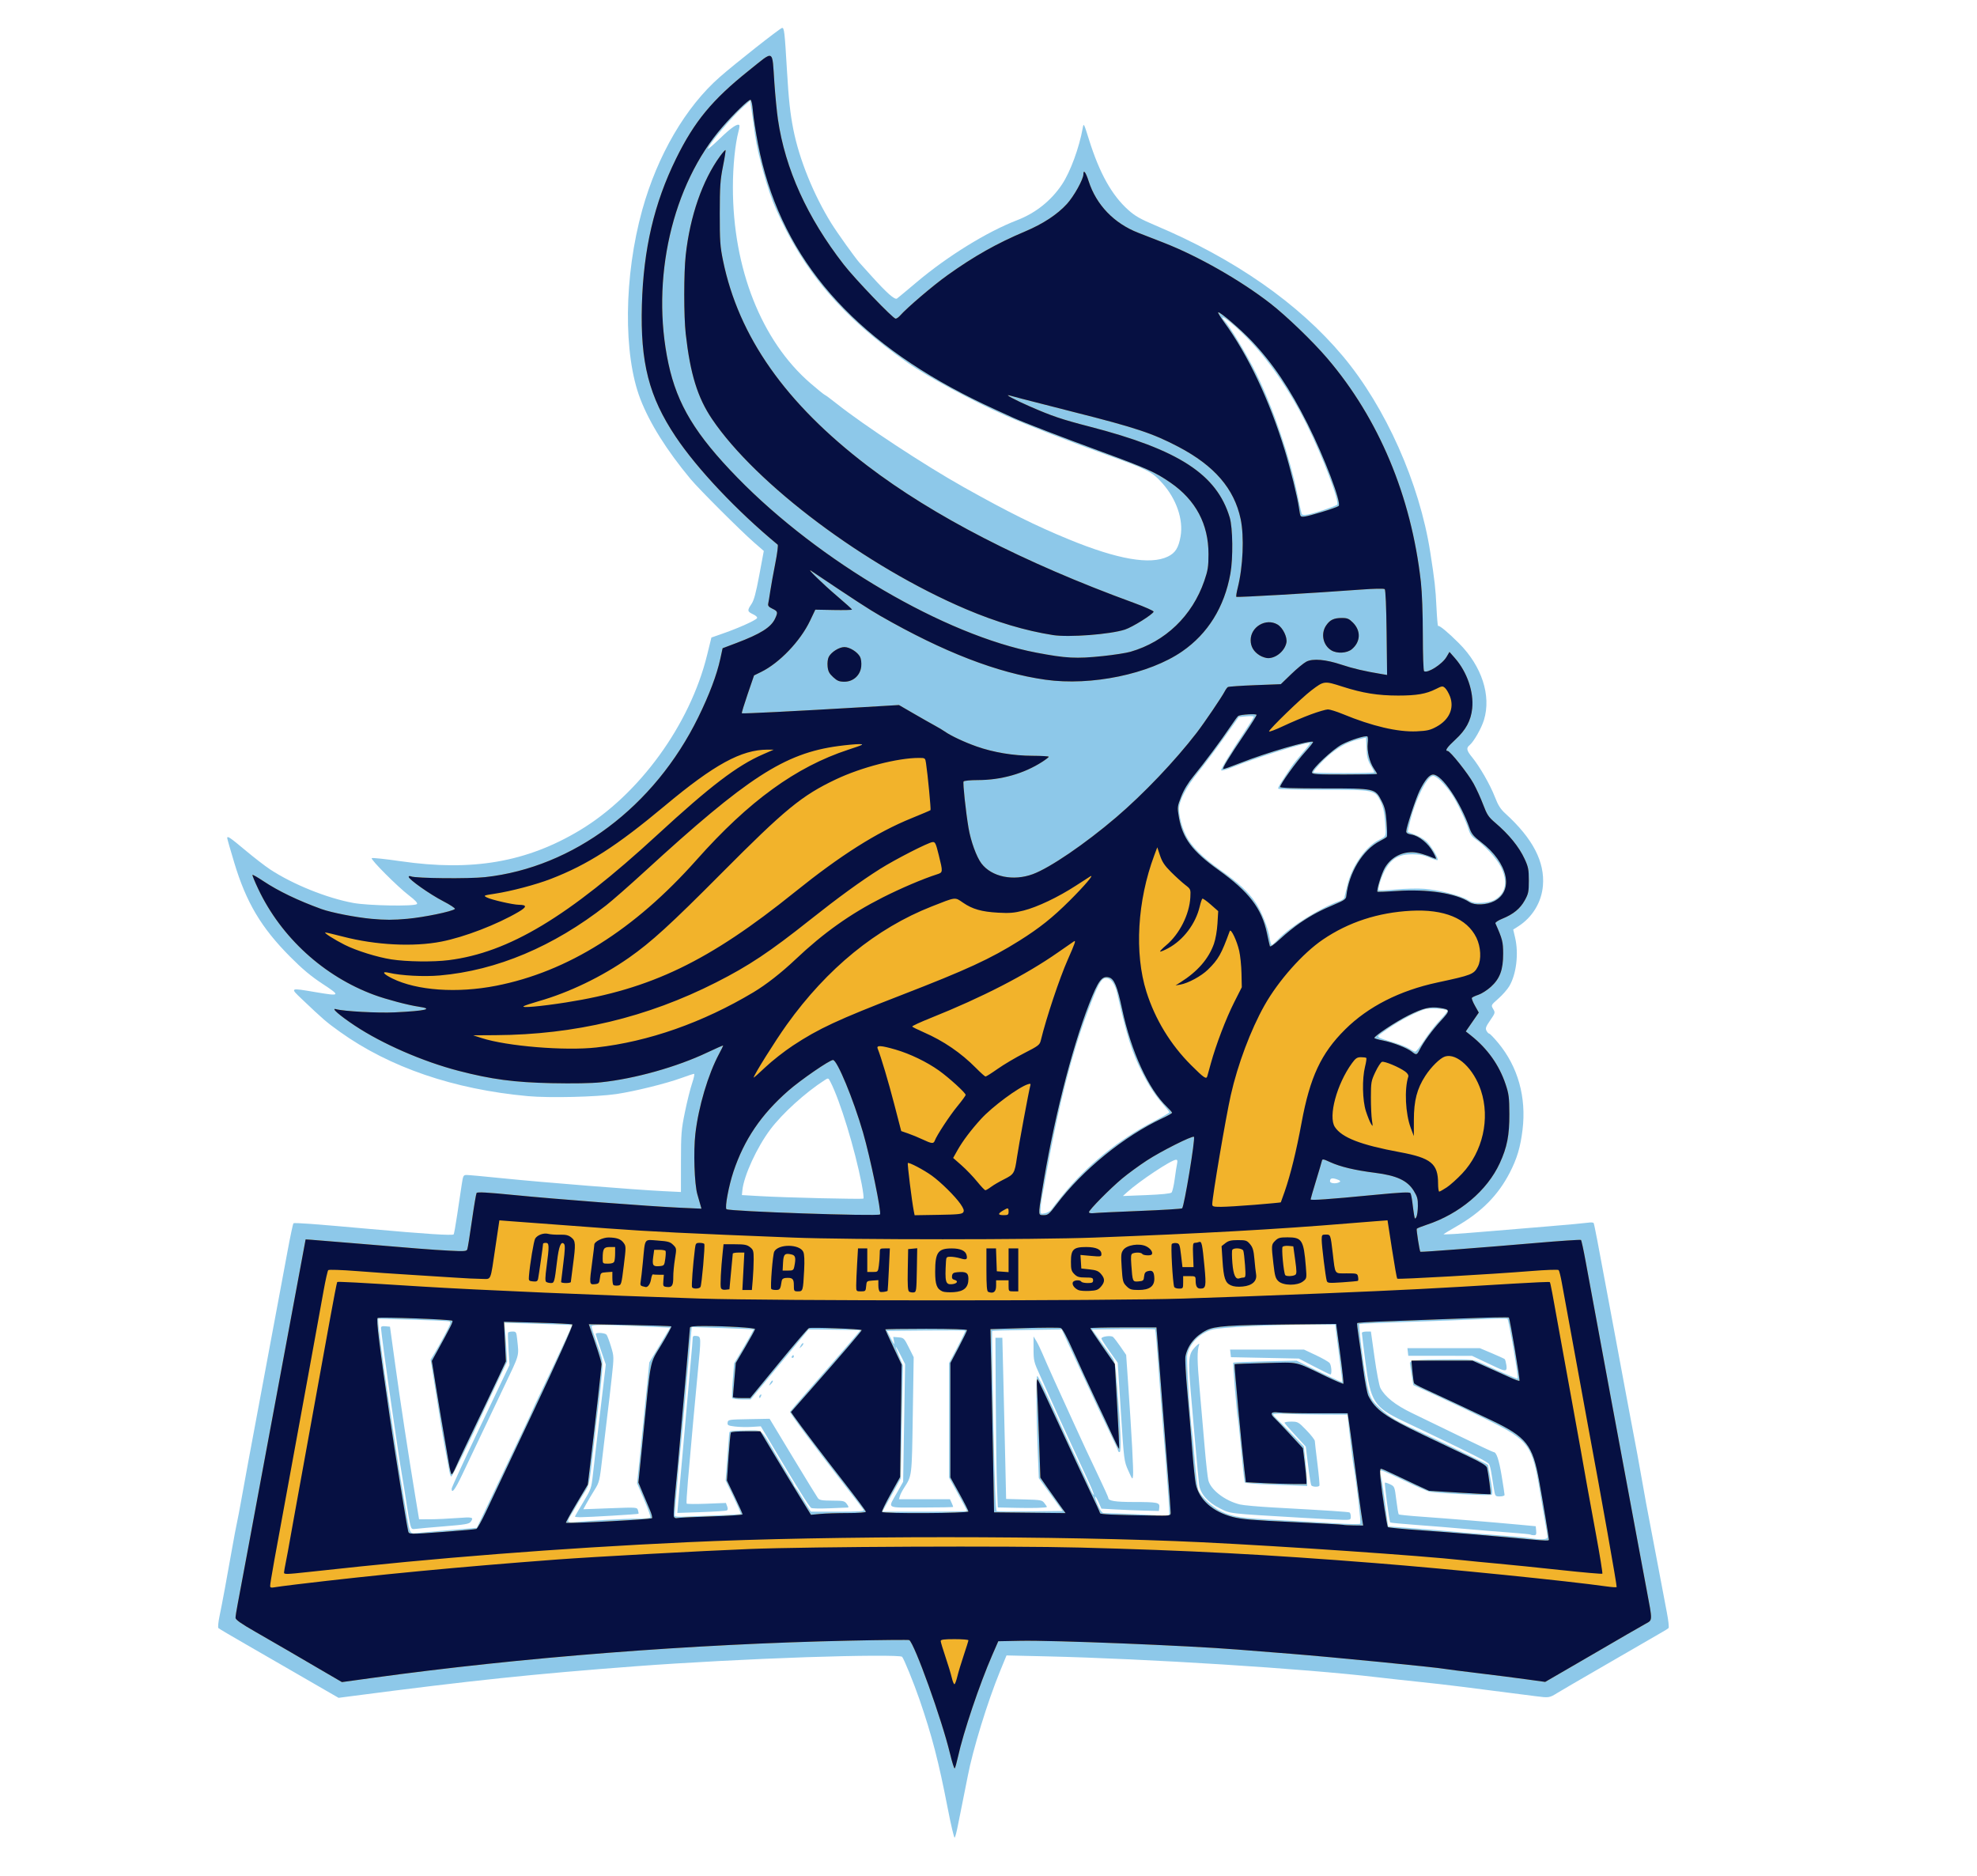 <?xml version="1.0" encoding="UTF-8" standalone="no"?>
<!-- Created with Inkscape (http://www.inkscape.org/) -->

<svg
   xmlns:dc="http://purl.org/dc/elements/1.1/"
   xmlns:cc="http://creativecommons.org/ns#"
   xmlns:rdf="http://www.w3.org/1999/02/22-rdf-syntax-ns#"
   xmlns:svg="http://www.w3.org/2000/svg"
   xmlns="http://www.w3.org/2000/svg"
   xmlns:sodipodi="http://sodipodi.sourceforge.net/DTD/sodipodi-0.dtd"
   xmlns:inkscape="http://www.inkscape.org/namespaces/inkscape"
   id="svg4246"
   version="1.1"
   inkscape:version="0.91 r13725"
   width="1783.75"
   height="1692.5"
   viewBox="0 0 1783.75 1692.5"
   sodipodi:docname="marinahs.svg">
  <defs
     id="defs4250" />
  <sodipodi:namedview
     pagecolor="#ffffff"
     bordercolor="#666666"
     borderopacity="1"
     objecttolerance="10"
     gridtolerance="10"
     guidetolerance="10"
     inkscape:pageopacity="0"
     inkscape:pageshadow="2"
     inkscape:window-width="2560"
     inkscape:window-height="1371"
     id="namedview4248"
     showgrid="false"
     inkscape:zoom="0.7887844"
     inkscape:cx="940.58317"
     inkscape:cy="823.3559"
     inkscape:window-x="0"
     inkscape:window-y="27"
     inkscape:window-maximized="1"
     inkscape:current-layer="svg4246" />
  <g
     id="g4796">
    <path
       style="fill:#8dc8e9"
       d="m 855.133,1631.611 c -8.174,-42.25 -14.275,-65.769 -25.551,-98.487 -5.092,-14.775 -14.106,-36.898 -15.672,-38.465 -1.406,-1.406 -38.93,-1.239 -87.035,0.388 -48.882,1.653 -109.943,4.897 -152.5,8.101 -93.275,7.023 -148.798,12.857 -257.567,27.066 l -11.317,1.478 -13.058,-7.515 c -7.182,-4.133 -20.651,-11.92 -29.933,-17.303 -9.281,-5.384 -27.562,-15.924 -40.625,-23.424 -13.062,-7.499 -24.225,-14.097 -24.806,-14.662 -0.581,-0.565 -0.128,-5.445 1.006,-10.845 2.286,-10.883 6.655,-34.4 11.347,-61.069 1.693,-9.625 3.656,-20.031 4.362,-23.125 0.706,-3.094 2.631,-13.219 4.279,-22.5 2.796,-15.748 6.987,-38.383 17.59,-95 2.382,-12.719 6.312,-33.812 8.734,-46.875 2.422,-13.062 5.788,-31.062 7.481,-40 1.693,-8.938 5.099,-27.219 7.568,-40.625 2.47,-13.406 4.873,-24.716 5.34,-25.133 0.858,-0.766 17.757,0.48 68.974,5.088 50.321,4.528 74.384,6.078 75.592,4.869 0.331,-0.332 1.777,-8.443 3.212,-18.026 1.435,-9.583 3.221,-21.502 3.969,-26.486 1.286,-8.575 1.534,-9.062 4.606,-9.061 1.786,5e-4 17.028,1.407 33.871,3.126 34.524,3.523 118.497,10.233 143.125,11.436 l 16.25,0.794 0.021,-27.366 c 0.019,-25.154 0.309,-28.775 3.59,-44.783 1.963,-9.579 4.874,-21.251 6.467,-25.938 1.594,-4.686 2.385,-8.521 1.759,-8.521 -0.627,0 -5.796,1.7 -11.488,3.778 -13.642,4.981 -42.084,12.006 -58.473,14.443 -17.903,2.662 -60.58,3.674 -80,1.897 -66.794,-6.113 -124.701,-25.918 -169.489,-57.967 -12.311,-8.81 -14.881,-11.017 -34.261,-29.428 -11.049,-10.497 -11.231,-10.403 12.386,-6.392 22.301,3.788 22.68,3.328 6.164,-7.491 -10.421,-6.826 -18.146,-13.28 -29.175,-24.375 -26.24,-26.396 -39.67,-48.983 -50.511,-84.949 C 207.863,766.656 205,756.672 205,756.078 c 0,-2.308 2.446,-0.666 16.29,10.935 7.884,6.607 17.992,14.414 22.46,17.348 20.58,13.512 51.148,25.831 75,30.226 13.58,2.502 55.184,3.229 57.409,1.003 0.879,-0.879 -1.369,-3.321 -7.125,-7.738 -10.448,-8.018 -34.853,-32.451 -33.633,-33.67 0.495,-0.495 12.279,0.752 26.187,2.772 64.459,9.359 113.621,0.863 161.537,-27.917 53.551,-32.164 99.316,-95.101 114.788,-157.857 l 3.962,-16.069 11.25,-3.925 c 13.51,-4.713 28.697,-11.578 29.893,-13.513 0.518,-0.839 -0.916,-2.249 -3.576,-3.518 -5.256,-2.506 -5.397,-3.419 -1.43,-9.257 2.26,-3.325 4.023,-9.857 7.062,-26.155 l 4.05,-21.723 -8.624,-7.504 C 668.501,479.077 630.679,441.324 623.125,432.246 601.592,406.37 586.235,381.912 577.761,360 562.185,319.719 562.894,248.971 579.471,189.375 593.184,140.078 618.619,96.494 649.452,69.46 663.223,57.386 703.4,25.714 705.545,25.241 c 2.003,-0.441 2.405,2.991 4.503,38.509 1.543,26.117 2.903,38.652 5.765,53.125 5.307,26.843 18.237,58.779 34.251,84.597 5.286,8.523 21.651,31.408 25.476,35.626 0.735,0.81 5.555,6.154 10.711,11.875 13.96,15.489 21.086,21.771 23.076,20.343 0.914,-0.655 8.884,-7.282 17.711,-14.726 27.841,-23.477 63.473,-45.483 90.462,-55.87 16.9,-6.503 30.917,-17.67 40.759,-32.471 7.459,-11.217 15.496,-33.083 18.609,-50.625 0.868,-4.892 0.99,-4.672 5.654,10.26 9.465,30.298 20.644,50.315 35.517,63.59 6.09,5.436 10.914,8.176 24.461,13.893 71.54,30.191 129.218,70.409 169.058,117.882 38.583,45.975 69.183,114.584 78.886,176.875 4.014,25.766 4.771,32.47 5.59,49.47 0.462,9.592 1.122,17.293 1.465,17.115 1.283,-0.667 8.957,5.701 19.006,15.771 20.465,20.507 29.089,47.044 22.417,68.981 -2.321,7.631 -9.221,19.69 -13.092,22.879 -3.066,2.526 -2.583,4.752 2.329,10.746 6.856,8.366 16.379,24.94 20.559,35.78 2.962,7.681 5.085,11.02 9.65,15.178 24.616,22.418 35.539,43.465 33.734,64.997 -1.252,14.941 -9.489,28.498 -22.271,36.656 l -4.541,2.899 1.709,7.264 c 3.37,14.325 1.165,32.89 -5.195,43.744 -1.697,2.895 -6.13,7.949 -9.853,11.231 -6.763,5.962 -6.766,5.97 -4.745,9.392 1.969,3.333 1.897,3.608 -2.684,10.26 -3.967,5.76 -4.49,7.242 -3.322,9.423 0.762,1.424 1.885,2.588 2.497,2.588 0.611,0 4.233,3.761 8.048,8.357 17.795,21.438 25.522,48.946 21.98,78.242 -1.917,15.856 -4.99,26.154 -11.632,38.984 -10.483,20.248 -25.389,35.294 -47.72,48.164 -6.188,3.566 -11.531,6.764 -11.875,7.107 -0.694,0.691 12.44,-0.152 44.375,-2.849 11.688,-0.987 34.75,-2.908 51.25,-4.269 16.5,-1.361 32.052,-2.798 34.559,-3.194 2.507,-0.396 4.838,-0.258 5.179,0.307 0.549,0.909 3.95,18.517 12.268,63.526 1.398,7.562 4.763,25.562 7.478,40 2.715,14.438 6.378,34.125 8.14,43.75 1.762,9.625 4.027,21.719 5.035,26.875 3.762,19.257 9.405,49.842 11.761,63.75 1.34,7.906 3.825,21.406 5.523,30 1.698,8.594 5.394,28 8.214,43.125 2.82,15.125 6.266,33.328 7.659,40.451 1.392,7.123 2.059,13.398 1.482,13.945 -0.577,0.546 -3.018,2.095 -5.424,3.44 -2.406,1.346 -19.844,11.431 -38.75,22.413 -18.906,10.981 -38.031,22.057 -42.5,24.613 -4.469,2.556 -10.375,6.035 -13.125,7.731 -7.768,4.793 -7.915,4.817 -19.921,3.258 -61.597,-7.995 -82.261,-10.543 -103.204,-12.727 -13.406,-1.398 -31.571,-3.393 -40.366,-4.434 -65.641,-7.768 -207.234,-16.692 -298.384,-18.807 l -35.625,-0.827 -5.833,14.222 c -11.301,27.555 -24.642,70.925 -29.175,94.847 -1.107,5.844 -3.072,15.688 -4.367,21.875 -1.295,6.188 -3.27,16.031 -4.39,21.875 -1.12,5.844 -2.469,11.069 -2.997,11.611 -0.528,0.542 -3.332,-11.27 -6.23,-26.25 z m 541.073,-245.049 c -0.024,-1.203 -0.876,-6.688 -1.893,-12.188 -1.017,-5.5 -3.218,-18.438 -4.89,-28.75 -6.808,-41.97 -9.933,-46.239 -47.322,-64.632 -13.187,-6.487 -33.647,-16.224 -45.467,-21.637 l -21.49,-9.841 -1.414,-8.82 c -0.778,-4.851 -1.513,-9.646 -1.635,-10.655 -0.343,-2.854 5.174,-3.482 32.019,-3.643 24.641,-0.147 24.77,-0.134 32.5,3.39 22.436,10.227 32.169,14.345 32.687,13.827 0.938,-0.938 -7.831,-52.314 -9.185,-53.81 -0.408,-0.451 -10.305,-0.348 -21.992,0.23 -11.688,0.578 -41.496,1.693 -66.242,2.479 -24.746,0.786 -45.222,1.659 -45.504,1.94 -0.808,0.808 3.599,36.076 6.299,50.416 2.976,15.807 4.087,18.064 12.807,26.034 7.837,7.162 14.701,11.223 33.265,19.68 15.681,7.143 63.741,30.47 63.771,30.951 0.013,0.186 1.064,6.095 2.34,13.131 1.692,9.334 1.94,13.077 0.917,13.846 -1.308,0.983 -48.633,-1.358 -55.984,-2.769 -1.833,-0.352 -11.415,-4.524 -21.294,-9.272 -19.332,-9.292 -23.516,-10.962 -23.469,-9.369 0.016,0.562 0.567,3.272 1.223,6.022 0.656,2.75 2.065,12.031 3.129,20.625 1.065,8.594 2.209,17.357 2.543,19.474 l 0.607,3.849 20.921,1.521 c 11.507,0.836 25.983,2.042 32.171,2.68 6.188,0.637 23.625,2.061 38.75,3.163 15.125,1.102 30.594,2.454 34.375,3.003 12.572,1.826 17.505,1.579 17.456,-0.877 z m -15.092,-2.115 c -0.304,-0.304 -8.976,-1.16 -19.271,-1.904 -10.295,-0.743 -28,-2.189 -39.343,-3.213 -11.344,-1.024 -31.201,-2.634 -44.127,-3.577 -12.926,-0.943 -23.756,-1.969 -24.066,-2.279 -0.795,-0.795 -5.374,-35.232 -4.771,-35.885 0.273,-0.295 2.36,0.353 4.639,1.44 4.089,1.95 4.164,2.139 5.649,14.222 0.828,6.735 1.814,12.555 2.191,12.932 0.378,0.378 9.782,1.325 20.898,2.105 22.825,1.602 63.732,4.951 87.087,7.13 l 15.625,1.458 0.392,4.062 c 0.318,3.293 -0.058,4.062 -1.979,4.062 -1.304,0 -2.619,-0.248 -2.923,-0.552 z m -33.396,-42.26 c -0.708,-4.297 -1.675,-10.344 -2.148,-13.438 -0.473,-3.094 -1.381,-6.616 -2.017,-7.827 -1.041,-1.982 -13.812,-8.532 -53.553,-27.467 -7.219,-3.439 -18.25,-8.696 -24.513,-11.681 -25.729,-12.262 -28.989,-17.444 -33.579,-53.353 -1.737,-13.586 -3.157,-25.258 -3.157,-25.938 0,-0.679 1.836,-1.235 4.081,-1.235 l 4.081,0 3.302,23.585 c 1.816,12.972 4.169,25.262 5.229,27.312 4.08,7.889 13.513,15.397 28.307,22.531 7.906,3.812 27.52,13.319 43.586,21.127 16.066,7.807 29.694,14.195 30.284,14.195 2.547,0 4.802,6.661 7.255,21.437 1.444,8.697 2.625,16.431 2.625,17.188 0,0.757 -1.911,1.376 -4.247,1.376 -4.239,0 -4.249,-0.015 -5.535,-7.812 z m 3.531,-108.126 c -2.406,-1.115 -8.594,-4.023 -13.75,-6.461 l -9.375,-4.433 -28.75,-0.021 -28.75,-0.021 -0.396,-3.438 -0.396,-3.438 32.679,0 32.679,0 10.842,4.576 c 5.963,2.517 11.19,4.907 11.617,5.312 0.426,0.405 1.094,2.846 1.484,5.424 0.821,5.428 -0.597,5.877 -7.884,2.499 z m -946.451,146.368 25.424,-2.153 6.296,-13.201 c 3.463,-7.26 8.818,-18.544 11.902,-25.076 7.985,-16.913 14.52,-30.68 23.633,-49.783 4.371,-9.162 7.947,-16.866 7.947,-17.121 0,-0.255 3.852,-8.508 8.56,-18.342 4.708,-9.834 9.999,-20.973 11.758,-24.754 1.759,-3.781 6.068,-13.011 9.576,-20.51 3.508,-7.499 6.217,-13.795 6.021,-13.991 -0.196,-0.196 -14.003,-0.756 -30.682,-1.246 l -30.325,-0.889 0.633,4.881 c 0.348,2.684 0.941,10.581 1.316,17.548 l 0.683,12.668 -8.877,18.582 c -4.882,10.22 -10.313,21.676 -12.069,25.457 -13.476,29.022 -28.128,58.777 -29.3,59.501 -0.506,0.312 -1.291,-1.557 -1.746,-4.154 -0.455,-2.597 -1.923,-10.347 -3.262,-17.222 -1.339,-6.875 -3.49,-19.25 -4.779,-27.5 -1.29,-8.25 -3.842,-24.347 -5.673,-35.77 l -3.328,-20.77 3.015,-4.855 c 1.658,-2.67 5.931,-10.301 9.495,-16.958 5.623,-10.504 6.19,-12.185 4.293,-12.72 -1.202,-0.339 -16.108,-1.002 -33.124,-1.474 l -30.938,-0.858 0.054,2.953 c 0.104,5.668 6.444,52.884 10.552,78.578 1.044,6.531 3.034,19.75 4.422,29.375 2.463,17.077 10.303,64.925 12.304,75.096 1.399,7.107 2.156,7.933 6.753,7.363 2.222,-0.276 15.48,-1.47 29.464,-2.654 z m -34.706,-5.2 c -0.665,-2.533 -2.077,-10.548 -3.139,-17.812 -1.062,-7.264 -2.812,-18.233 -3.89,-24.375 -1.077,-6.143 -3.03,-18.481 -4.339,-27.418 -1.309,-8.938 -3.784,-25.812 -5.5,-37.5 -4.124,-28.089 -9.476,-67.68 -9.476,-70.103 0,-1.425 1.064,-1.828 4.062,-1.539 l 4.062,0.392 4.557,33.125 c 4.607,33.49 12.03,82.214 18.281,120 l 3.412,20.625 10,-0.019 c 5.5,-0.012 16.328,-0.505 24.062,-1.098 14.374,-1.103 15.553,-0.774 12.446,3.475 -1.343,1.836 -5.312,2.507 -23.438,3.958 -12.002,0.961 -23.637,2.005 -25.858,2.32 -3.764,0.534 -4.118,0.261 -5.245,-4.032 z M 407.5,1343.018 c 0,-1.09 11.747,-26.632 26.105,-56.759 l 26.105,-54.777 -0.885,-14.178 c -0.487,-7.798 -0.67,-14.6 -0.406,-15.116 0.264,-0.516 2.053,-0.938 3.977,-0.938 3.364,0 3.529,0.294 4.301,7.683 1.561,14.938 2.368,12.102 -12.041,42.317 -7.581,15.897 -15.67,32.893 -24.688,51.875 -3.266,6.875 -9.08,19.109 -12.919,27.188 -6.435,13.54 -9.549,17.683 -9.549,12.706 z m 818.171,11.49 c -1.186,-10.386 -2.903,-23.102 -3.815,-28.258 -0.912,-5.156 -2.668,-18.516 -3.903,-29.688 l -2.245,-20.312 -22.542,-0.105 c -12.398,-0.057 -27.464,-0.358 -33.479,-0.668 -6.016,-0.309 -10.938,-0.082 -10.938,0.505 0,0.587 1.266,2.212 2.812,3.611 1.547,1.399 7.769,7.673 13.827,13.942 l 11.014,11.399 1.339,12.22 c 0.736,6.721 1.405,14.752 1.486,17.846 l 0.147,5.625 -5.625,-0.273 c -3.094,-0.15 -15.614,-0.632 -27.822,-1.072 -12.208,-0.44 -22.491,-1.276 -22.851,-1.858 -0.36,-0.582 -1.775,-13.319 -3.144,-28.303 -1.369,-14.984 -2.723,-28.088 -3.008,-29.119 -0.917,-3.32 -4.796,-50.045 -4.203,-50.638 0.315,-0.315 13.292,-0.867 28.837,-1.227 l 28.265,-0.655 8.525,4.199 c 17.18,8.461 32.285,15.489 32.643,15.187 0.202,-0.17 -0.865,-9.519 -2.371,-20.775 -1.506,-11.256 -2.993,-22.857 -3.305,-25.779 l -0.568,-5.312 -20.187,0.02 c -36.972,0.037 -83.367,2.325 -90.778,4.476 -11.418,3.314 -20.222,12.13 -22.587,22.619 -0.892,3.956 2.492,57.909 4.415,70.385 0.371,2.406 1.493,14.278 2.494,26.383 1.001,12.104 2.335,23.362 2.965,25.019 2.362,6.212 12.523,15.79 20.921,19.72 10.47,4.9 17.443,5.947 51.134,7.684 15.125,0.78 37.906,2.079 50.625,2.887 13.714,0.871 23.319,1.007 23.601,0.334 0.262,-0.624 -0.494,-9.632 -1.681,-20.018 z M 1175,1369.268 c -68.371,-4.025 -64.344,-3.564 -74.357,-8.512 -10.798,-5.337 -17.648,-13.1 -18.707,-21.201 -0.81,-6.2 -4.83,-50.694 -7.633,-84.482 -2.416,-29.133 -1.958,-33.662 4.035,-39.882 2.623,-2.722 4.098,-3.638 3.652,-2.269 -2.011,6.184 -1.94,13.7 0.382,40.203 1.385,15.812 3.456,39.719 4.601,53.125 1.145,13.406 2.605,26.514 3.245,29.128 2.12,8.668 15.074,18.597 28.531,21.868 3.094,0.752 16.594,1.971 30,2.71 50.882,2.803 67.957,3.93 68.962,4.551 0.571,0.353 1.038,2.015 1.038,3.693 0,2.927 -0.318,3.045 -7.812,2.888 -4.297,-0.09 -20.469,-0.908 -35.938,-1.819 z m 8.089,-29.327 c -0.445,-0.72 -1.744,-8.87 -2.886,-18.113 l -2.077,-16.803 -9.375,-10.164 c -5.156,-5.59 -9.562,-10.658 -9.792,-11.263 -0.229,-0.605 2.433,-1.099 5.916,-1.099 6.127,0 6.577,0.253 13.854,7.783 4.137,4.28 7.539,8.64 7.559,9.688 0.021,1.048 1.093,10.341 2.383,20.652 1.29,10.311 2.083,19.17 1.764,19.688 -0.872,1.411 -6.418,1.132 -7.345,-0.368 z m 2.536,-107.162 -13.75,-7.154 -30.625,-0.625 -30.625,-0.625 -0.396,-3.438 -0.396,-3.438 33.333,0 33.333,0 10.812,5.089 c 5.947,2.799 11.515,6 12.375,7.114 1.68,2.177 2.176,10.319 0.625,10.264 -0.516,-0.018 -7.125,-3.252 -14.688,-7.188 z m -640.021,138.443 c 10.988,-0.672 24.596,-1.223 30.239,-1.223 5.643,0 10.575,-0.51 10.961,-1.134 0.386,-0.624 -2.159,-7.796 -5.653,-15.938 l -6.354,-14.803 3.362,-32.5 c 1.849,-17.875 4.327,-42.4 5.506,-54.501 l 2.144,-22 9.417,-15.697 9.417,-15.697 -15.133,-0.707 c -46.365,-2.167 -55.758,-2.222 -55.758,-0.322 0,1.012 2.303,8.215 5.118,16.007 4.975,13.772 5.095,14.476 4.316,25.297 -0.441,6.122 -1.662,17.653 -2.713,25.625 -1.051,7.972 -3.447,28.316 -5.323,45.209 -3.301,29.715 -3.541,30.915 -7.377,36.875 -2.181,3.388 -5.399,8.691 -7.151,11.785 -1.752,3.094 -4.254,7.312 -5.561,9.375 -3.9,6.157 -3.372,6.979 4.004,6.234 3.609,-0.365 15.553,-1.213 26.541,-1.886 z M 518.75,1368.183 c 0,-0.312 3.324,-6.077 7.387,-12.812 7.114,-11.793 7.438,-12.708 8.769,-24.746 0.76,-6.875 1.918,-17 2.573,-22.5 0.655,-5.5 2.972,-25.114 5.149,-43.586 l 3.958,-33.586 -4.543,-13.29 c -2.498,-7.309 -4.543,-13.711 -4.543,-14.226 0,-1.577 8.36,-1.039 9.726,0.626 0.705,0.859 2.521,5.656 4.035,10.659 2.744,9.064 2.746,9.165 0.681,28.125 -1.14,10.466 -2.855,25.216 -3.812,32.778 -0.956,7.562 -2.961,24.438 -4.455,37.5 -2.639,23.077 -2.845,23.956 -7.258,31.006 -2.498,3.99 -5.797,9.543 -7.33,12.339 l -2.789,5.083 24.225,-0.908 c 24.171,-0.906 24.227,-0.902 25.09,1.818 0.476,1.499 0.668,2.923 0.427,3.164 -0.476,0.476 -44.973,3.116 -52.603,3.121 -2.578,0 -4.688,-0.252 -4.688,-0.564 z m 131.131,-1.273 c 9.903,-0.347 18.232,-0.857 18.508,-1.133 0.276,-0.276 -2.694,-7.173 -6.599,-15.327 l -7.101,-14.825 1.498,-20 c 0.824,-11 1.597,-21.125 1.718,-22.5 0.205,-2.329 1.186,-2.511 14.337,-2.663 16.476,-0.19 13.387,-2.59 27.577,21.413 5.284,8.938 11.142,18.63 13.019,21.538 1.877,2.908 3.412,5.676 3.412,6.152 0,0.475 0.805,1.753 1.788,2.84 0.984,1.087 2.56,3.381 3.503,5.098 0.943,1.717 3.598,6.075 5.898,9.685 l 4.183,6.562 24.262,0 c 19.078,0 24.061,-0.334 23.322,-1.562 -0.517,-0.859 -8.607,-11.406 -17.978,-23.438 -26.66,-34.228 -48.847,-64.031 -48.458,-65.094 0.195,-0.533 9.636,-11.505 20.979,-24.383 11.344,-12.877 25.581,-29.232 31.639,-36.344 L 776.403,1200 l -14.764,-0.291 c -8.12,-0.16 -18.675,-0.301 -23.456,-0.312 l -8.691,-0.021 -26.125,31.562 -26.125,31.562 -7.922,0 c -4.357,0 -8.253,-0.536 -8.658,-1.191 -0.405,-0.655 -0.186,-7.977 0.485,-16.271 l 1.221,-15.08 8.943,-15.06 c 4.919,-8.283 8.745,-15.247 8.503,-15.475 -0.242,-0.228 -12.87,-0.823 -28.063,-1.321 l -27.623,-0.907 -1.392,14.215 c -0.766,7.818 -2.819,30.528 -4.564,50.465 -1.745,19.938 -3.763,41.594 -4.485,48.125 -1.232,11.151 -4.912,53.809 -4.929,57.154 -0.006,1.137 2.959,1.383 11.554,0.958 6.359,-0.314 19.665,-0.855 29.569,-1.202 z m -38.054,-10.402 c 0.395,-4.611 1.818,-20.477 3.161,-35.258 1.343,-14.781 3.309,-37 4.369,-49.375 1.059,-12.375 2.762,-31.508 3.784,-42.518 C 624.164,1218.347 625,1208.325 625,1207.086 c 0,-1.72 0.813,-2.159 3.438,-1.857 4.211,0.484 4.233,1.067 1.179,32.27 -2.142,21.883 -5.809,62.311 -8.958,98.746 -0.921,10.654 -1.445,19.742 -1.165,20.195 0.28,0.453 8.371,0.513 17.98,0.132 l 17.471,-0.692 1.126,2.997 c 0.755,2.009 0.661,3.251 -0.285,3.768 -0.776,0.424 -11.145,1.103 -23.043,1.508 l -21.633,0.737 0.718,-8.383 z m 120.044,3.853 c -2.166,-1.705 -12.976,-18.981 -33.505,-53.552 l -11.916,-20.066 -8.217,0.523 c -4.519,0.288 -11.348,0.132 -15.174,-0.346 -6.213,-0.776 -6.916,-1.16 -6.571,-3.583 0.374,-2.629 0.97,-2.724 19.136,-3.055 l 18.75,-0.342 20.961,34.717 c 11.529,19.094 21.716,35.701 22.638,36.904 1.37,1.788 3.709,2.195 12.789,2.227 10.353,0.036 11.266,0.25 13.358,3.125 1.616,2.22 1.791,3.097 0.625,3.126 -0.891,0.022 -8.371,0.326 -16.621,0.674 -8.25,0.348 -15.564,0.19 -16.254,-0.353 z M 685,1260.074 c 0,-0.647 0.556,-1.52 1.236,-1.94 0.709,-0.438 0.918,0.064 0.491,1.176 -0.831,2.166 -1.727,2.562 -1.727,0.764 z m 9.955,-12.368 c 0.824,-1.606 1.84,-2.577 2.259,-2.158 0.419,0.419 -0.255,1.733 -1.497,2.92 -2.16,2.063 -2.193,2.029 -0.762,-0.762 z M 714.375,1223.75 c 0.425,-0.688 1.021,-1.25 1.324,-1.25 0.303,0 0.551,0.562 0.551,1.25 0,0.688 -0.596,1.25 -1.324,1.25 -0.728,0 -0.976,-0.562 -0.551,-1.25 z m 8.08,-9.795 c 0.824,-1.606 1.84,-2.577 2.259,-2.158 0.419,0.419 -0.255,1.733 -1.497,2.92 -2.16,2.063 -2.193,2.029 -0.762,-0.762 z M 1055,1364.922 c 0,-4.84 -2.5,-39.251 -5.034,-69.297 -1.392,-16.5 -3.557,-44.776 -4.812,-62.834 -1.255,-18.059 -2.563,-33.117 -2.908,-33.461 -0.345,-0.345 -13.309,-0.476 -28.809,-0.291 l -28.182,0.336 6.719,9.375 c 3.696,5.156 8.407,11.664 10.47,14.463 3.631,4.924 3.812,5.83 5.621,28.14 3.022,37.258 3.797,58.647 2.126,58.647 -0.793,0 -1.442,-0.563 -1.442,-1.251 0,-0.688 -3.383,-8.141 -7.518,-16.562 -4.135,-8.421 -15.574,-32.749 -25.421,-54.061 l -17.903,-38.75 -31.142,0.428 c -17.128,0.236 -31.37,0.651 -31.649,0.924 -0.279,0.273 0.236,36.836 1.144,81.253 1.154,56.427 2.067,80.917 3.033,81.287 0.76,0.292 14.451,0.379 30.424,0.194 l 29.042,-0.336 -10.755,-14.838 -10.755,-14.838 -1.073,-27.662 c -1.351,-34.85 -1.463,-64.547 -0.242,-64.504 0.516,0.018 6.247,11.69 12.737,25.938 13.648,29.962 19.445,42.508 27.277,59.03 3.096,6.531 6.694,14.345 7.995,17.364 1.301,3.019 2.637,5.219 2.968,4.888 0.331,-0.331 -2.418,-7.02 -6.108,-14.864 -3.69,-7.845 -9.545,-20.45 -13.011,-28.013 -3.466,-7.562 -8.389,-18.25 -10.941,-23.75 -2.552,-5.5 -6.492,-14.219 -8.757,-19.375 -2.264,-5.156 -6.691,-15 -9.838,-21.875 -5.437,-11.88 -5.722,-13.058 -5.736,-23.75 l -0.015,-11.25 2.485,4.076 c 1.367,2.242 3.954,7.585 5.749,11.875 3.421,8.174 15.634,35.261 28.315,62.799 4.115,8.938 8.903,19.344 10.638,23.125 1.735,3.781 7.014,14.952 11.729,24.824 4.716,9.872 8.574,18.43 8.574,19.019 0,2.671 6.107,3.659 22.73,3.675 21.826,0.021 23.785,0.428 23.274,4.834 l -0.38,3.274 -13.125,-0.329 c -7.219,-0.181 -18.888,-0.657 -25.932,-1.057 l -12.807,-0.729 -2.521,-5.698 c -1.386,-3.134 -2.802,-5.417 -3.147,-5.072 -0.344,0.344 0.78,3.806 2.499,7.693 2.085,4.714 3.859,7.072 5.329,7.083 9.69,0.069 47.312,1.668 47.724,2.028 0.286,0.251 2.958,0.456 5.938,0.456 4.638,0 5.417,-0.371 5.417,-2.578 z m -137.056,-4.611 -17.681,-0.377 -0.761,-20.279 c -0.419,-11.153 -0.9,-45.592 -1.069,-76.529 l -0.308,-56.25 3.125,0 3.125,0 0.883,36.25 c 0.486,19.938 1.252,52.648 1.703,72.691 l 0.82,36.441 16.182,0.434 c 15.534,0.417 16.276,0.559 18.524,3.541 1.288,1.708 2.24,3.181 2.115,3.272 -1.088,0.792 -11.948,1.121 -26.658,0.807 z m 100.075,-33.585 c -3.832,-8.547 -3.873,-8.875 -6.713,-52.96 l -2.857,-44.36 -7.35,-10.342 c -4.043,-5.688 -7.35,-10.873 -7.35,-11.521 0,-1.866 8.545,-3.019 10.479,-1.414 0.936,0.777 3.985,4.74 6.777,8.808 l 5.075,7.396 1.927,27.896 c 3.072,44.487 4.763,76.308 4.298,80.872 -0.419,4.109 -0.537,3.987 -4.286,-4.375 z m -145.519,36.34 c 0,-0.377 -3.656,-7.298 -8.125,-15.381 l -8.125,-14.696 0,-51.616 0,-51.616 7.579,-14.382 c 4.169,-7.91 7.347,-14.614 7.064,-14.898 -0.284,-0.284 -16.291,-0.366 -35.572,-0.183 l -35.056,0.332 3.574,6.875 c 3.051,5.869 3.464,6.268 2.819,2.727 l -0.755,-4.148 4.861,0.398 c 4.656,0.382 5.046,0.768 9.236,9.148 l 4.375,8.75 -0.811,52.221 c -0.876,56.385 -0.633,54.387 -8.016,65.904 -1.543,2.406 -3.179,5.641 -3.636,7.188 l -0.831,2.812 23.009,0 23.009,0 1.451,3.184 c 0.798,1.751 1.451,3.438 1.451,3.75 0,0.311 -12.92,0.566 -28.711,0.566 -32.938,0 -30.4,1.611 -21.736,-13.797 l 5.297,-9.422 0.883,-53.078 0.883,-53.078 -3.951,-7.812 c -2.173,-4.297 -4.17,-7.812 -4.437,-7.812 -0.267,0 1.074,3.797 2.98,8.438 l 3.466,8.438 -1.003,50.979 -1.003,50.979 -4.621,8.396 c -2.542,4.618 -6.277,11.349 -8.301,14.958 l -3.68,6.562 38.217,0 c 21.019,0 38.217,-0.308 38.217,-0.685 z m 76.25,-272.072 c 1.031,-1.512 5.305,-6.995 9.496,-12.184 22.082,-27.336 51.066,-50.806 83.433,-67.56 7.305,-3.781 13.29,-7.278 13.301,-7.771 0.011,-0.493 -2.58,-3.822 -5.756,-7.399 -6.997,-7.878 -12.77,-16.759 -19.228,-29.577 -8.712,-17.295 -13.43,-32.339 -21.812,-69.558 -2.132,-9.468 -5.663,-14.444 -10.248,-14.444 -4.428,0 -7.34,5.391 -17.217,31.875 -13.773,36.93 -25.328,82.026 -35.872,140 -2.126,11.688 -4.334,23.781 -4.906,26.875 -0.573,3.094 -1.075,7.523 -1.116,9.844 -0.072,4.097 0.042,4.196 3.988,3.434 2.234,-0.432 4.906,-2.022 5.938,-3.534 z M 777.446,1068.125 c -6.096,-31.512 -19.501,-75.301 -28.201,-92.127 -1.887,-3.648 -1.934,-3.662 -5.262,-1.514 -17.441,11.258 -38.019,29.916 -48.856,44.298 -12.161,16.139 -23.996,41.858 -25.317,55.017 l -0.434,4.325 16.25,0.944 c 23.266,1.352 92.337,2.987 93.37,2.21 0.478,-0.36 -0.219,-6.279 -1.548,-13.154 z m 279.589,7.714 c 0.776,-0.805 2.047,-6.246 2.826,-12.089 0.778,-5.844 1.756,-12.172 2.173,-14.062 0.538,-2.443 0.263,-3.437 -0.951,-3.437 -4.108,0 -32.94,19.131 -44.208,29.331 l -3.75,3.394 21.25,-0.836 c 13.569,-0.534 21.76,-1.366 22.66,-2.301 z m 151.523,-9.444 c 1.23,-0.78 0.603,-1.443 -2.331,-2.466 -4.389,-1.53 -6.227,-1.008 -6.227,1.77 0,2.002 5.759,2.47 8.558,0.696 z m 76.466,-127.958 c 3.68,-5.672 10.052,-13.83 14.161,-18.13 4.109,-4.3 7.135,-8.154 6.725,-8.564 -1.823,-1.824 -16.681,-2.581 -20.91,-1.066 -10.774,3.859 -25.062,11.675 -36.179,19.791 -7.71,5.629 -8.545,4.669 8.679,9.99 5.844,1.805 12.312,4.406 14.375,5.779 2.062,1.373 4.359,2.5 5.104,2.505 0.745,0.005 4.365,-4.632 8.045,-10.304 z m -131.84,-91.073 c 11.254,-11.696 37.778,-28.235 55.251,-34.451 2.233,-0.794 4.262,-2.197 4.509,-3.116 0.247,-0.92 1.435,-5.891 2.639,-11.047 4.053,-17.347 16.454,-35.048 28.863,-41.198 6.426,-3.185 6.336,-2.913 5.289,-15.91 -0.727,-9.026 -1.799,-13.904 -4.083,-18.572 -5.153,-10.533 -5.338,-10.57 -51.872,-10.57 -21.936,0 -40.158,-0.443 -40.493,-0.985 -0.542,-0.878 2.884,-6.565 12.21,-20.265 1.638,-2.406 6.131,-7.987 9.985,-12.401 3.854,-4.414 6.796,-8.237 6.538,-8.495 -1.571,-1.571 -49.002,13.193 -70.467,21.935 -4.989,2.032 -9.356,3.233 -9.704,2.669 -0.643,-1.041 8.865,-16.735 22.099,-36.474 4.016,-5.989 7.301,-11.34 7.301,-11.89 0,-0.55 -3.053,-0.712 -6.784,-0.36 l -6.784,0.64 -13.338,18.75 c -7.336,10.312 -17.888,24.358 -23.448,31.212 -10.502,12.945 -17.05,25.492 -17.112,32.789 -0.057,6.731 2.595,16.882 6.377,24.409 4.738,9.429 14.978,19.634 31.09,30.981 16.083,11.327 25.013,19.588 31.539,29.177 5.472,8.041 11.472,23.155 12.857,32.388 0.488,3.256 1.272,5.92 1.742,5.92 0.47,0 3.078,-2.311 5.795,-5.135 z m 195.984,-35.986 c 9.717,-6.005 11.432,-16.599 4.8,-29.645 -3.791,-7.457 -14.664,-19.262 -22.799,-24.752 -3.164,-2.135 -4.92,-4.58 -6.054,-8.432 -2.27,-7.705 -10.393,-24.787 -15.166,-31.891 C 1303.88,707.624 1296.121,700 1292.995,700 c -5.173,0 -15.341,19.802 -20.453,39.832 -1.468,5.751 -2.499,10.574 -2.293,10.716 0.207,0.142 3.107,1.271 6.445,2.509 3.338,1.238 7.868,3.83 10.067,5.761 4.18,3.67 11.505,15.833 10.276,17.062 -0.391,0.391 -3.681,-0.61 -7.311,-2.225 -4.828,-2.148 -8.95,-2.948 -15.351,-2.982 -11.652,-0.062 -18.391,3.559 -23.957,12.87 -3.729,6.239 -7.654,18.388 -6.358,19.684 0.325,0.325 7.279,-0.036 15.453,-0.803 8.174,-0.767 19.643,-1.027 25.487,-0.579 13.132,1.008 32.498,5.946 39.287,10.018 4.247,2.547 6.368,2.981 12.823,2.62 5.115,-0.286 9.199,-1.337 12.058,-3.104 z M 1240,696.785 c 0,-0.393 -1.497,-3.27 -3.327,-6.392 -2.655,-4.53 -3.408,-7.607 -3.727,-15.223 -0.22,-5.25 -0.41,-9.632 -0.423,-9.739 -0.013,-0.107 -3.234,0.644 -7.157,1.669 -9.159,2.392 -15.555,5.678 -24.116,12.39 -6.217,4.875 -16.25,15.562 -16.25,17.31 0,0.385 12.375,0.699 27.5,0.699 15.125,0 27.5,-0.322 27.5,-0.715 z M 1053.729,502.092 c 6.72,-3.258 9.624,-7.881 11.444,-18.213 2.66,-15.099 -3.728,-33.708 -16.46,-47.954 -9.188,-10.281 -13.357,-12.416 -49.338,-25.275 C 964.762,398.281 926.992,383.633 907.187,374.899 877.297,361.717 837.251,340.121 818.75,327.207 760.022,286.213 724.767,244.87 699.618,187.5 c -6.854,-15.634 -15.999,-48.31 -18.367,-65.625 -0.752,-5.5 -2.044,-14.748 -2.872,-20.55 L 676.875,90.774 670.593,96.325 c -10.189,9.003 -31.792,34.737 -31.83,37.916 -0.008,0.614 4.962,-3.68 11.042,-9.541 10.04,-9.679 15.584,-13.477 17.246,-11.815 0.337,0.337 0.033,2.779 -0.677,5.427 -3.1,11.567 -5.124,31.596 -5.124,50.693 0,73.321 25.789,138.531 69.855,176.639 6.349,5.49 12.235,10.264 13.081,10.608 0.845,0.344 5.453,3.744 10.239,7.557 24.636,19.627 79.868,55.956 114.951,75.611 40.701,22.802 64.896,34.819 95,47.183 44.026,18.082 73.479,23.188 89.354,15.491 z m 141.181,-42.235 c 5.794,-1.954 10.977,-3.995 11.518,-4.536 2.472,-2.472 -13.042,-43.383 -27.378,-72.197 -19.233,-38.656 -43.636,-71.313 -68.963,-92.289 -6.138,-5.083 -9.44,-6.153 -5.479,-1.774 5.325,5.885 20.584,31.273 28.811,47.934 15.245,30.875 30.06,74.352 37.226,109.254 1.765,8.594 3.459,16.355 3.765,17.247 0.72,2.099 6.558,1.062 20.499,-3.64 z"
       id="path4802"
       inkscape:connector-curvature="0" />
    <path
       style="fill:#f2b32b"
       d="m 857.102,1581.821 c -7.171,-30.079 -32.062,-99.331 -36.743,-102.223 -0.563,-0.348 -24.64,-0.126 -53.504,0.494 -142.719,3.063 -297.074,15.12 -431.661,33.719 l -26.681,3.687 -19.569,-11.402 c -10.763,-6.271 -24.069,-14.042 -29.569,-17.269 -5.5,-3.227 -18.293,-10.611 -28.429,-16.409 -13.549,-7.75 -18.431,-11.171 -18.438,-12.917 -0.005,-1.306 0.823,-6.65 1.839,-11.875 1.016,-5.225 5.239,-27.781 9.384,-50.125 4.145,-22.344 9.215,-49.625 11.266,-60.625 5.433,-29.142 12.141,-65.134 15.609,-83.75 1.665,-8.938 6.695,-35.938 11.179,-60 4.483,-24.062 9.458,-50.781 11.055,-59.375 l 2.904,-15.625 4.94,0.32 c 2.717,0.176 18.44,1.459 34.94,2.851 60.027,5.064 74.038,6.156 89.486,6.974 13.823,0.732 15.83,0.587 16.511,-1.186 0.426,-1.111 2.294,-12.693 4.152,-25.739 1.857,-13.046 3.765,-24.348 4.24,-25.116 0.625,-1.011 9.785,-0.512 33.237,1.813 38.396,3.806 123.199,10.293 150.385,11.504 l 19.261,0.858 -0.854,-3.014 c -0.47,-1.658 -1.744,-6.107 -2.832,-9.889 -2.683,-9.327 -3.646,-38.869 -1.789,-54.846 2.821,-24.265 11.446,-53.309 21.332,-71.835 2.061,-3.862 3.747,-7.274 3.747,-7.583 0,-0.309 -6.483,2.52 -14.408,6.287 -27.443,13.044 -65.388,23.676 -95.911,26.872 -8.46,0.886 -25.337,1.181 -44.47,0.777 -33.7,-0.711 -54.349,-3.447 -83.86,-11.109 -32.328,-8.394 -68.988,-24.371 -93.867,-40.91 -13.702,-9.108 -21.719,-16.127 -16.858,-14.758 6.948,1.956 37.817,3.638 53.119,2.893 28.001,-1.363 35.394,-3.112 21.584,-5.108 -9.456,-1.367 -29.28,-6.605 -40.114,-10.599 -45.536,-16.79 -83.994,-51.891 -104.667,-95.533 -3.184,-6.721 -5.543,-12.467 -5.242,-12.768 0.301,-0.301 4.715,2.224 9.808,5.612 13.545,9.007 31.108,17.45 52.387,25.186 8.801,3.2 30.993,7.536 45.215,8.835 12.313,1.125 19.808,1.12 32.286,-0.02 15.21,-1.389 40.554,-6.636 42.938,-8.888 0.585,-0.553 -4.186,-3.716 -10.602,-7.03 -12.03,-6.213 -31.087,-19.669 -31.087,-21.95 0,-0.742 0.93,-0.904 2.188,-0.382 4.269,1.773 52.305,2.239 66.821,0.648 79.587,-8.721 152.662,-63.51 192.222,-144.121 9.944,-20.263 16.78,-38.353 19.871,-52.583 l 2.127,-9.79 12.448,-4.704 c 21.714,-8.206 31.142,-14.12 34.8,-21.829 2.82,-5.942 2.608,-6.773 -2.321,-9.123 -3.349,-1.597 -4.21,-2.666 -3.76,-4.667 0.322,-1.428 1.165,-6.533 1.875,-11.346 0.71,-4.812 2.73,-15.987 4.49,-24.832 1.76,-8.845 2.73,-16.47 2.157,-16.944 -36.742,-30.351 -72.635,-68.35 -92.124,-97.53 C 585.517,357.845 577.66,327.129 579.15,275 580.592,224.521 590.208,183.4 609.986,143.125 626.456,109.586 642.707,89.911 675.625,63.66 699.114,44.928 696.532,43.659 698.697,75 c 0.784,11.344 2.219,26.061 3.19,32.705 6.53,44.69 26.413,88.545 59.371,130.948 10.154,13.064 44.468,48.846 46.842,48.846 0.832,0 2.584,-1.206 3.893,-2.681 6.562,-7.387 29.764,-27.177 42.746,-36.458 24.096,-17.227 44.584,-28.78 70.22,-39.595 16.066,-6.778 28.976,-15.26 37.627,-24.72 6.372,-6.969 14.914,-22.331 14.914,-26.823 0,-4.681 2.117,-1.885 4.74,6.261 6.883,21.37 22.883,38.016 44.718,46.521 5.454,2.125 15.823,6.165 23.042,8.977 31.017,12.086 69.314,33.908 96.23,54.832 14.46,11.241 38.214,34.123 51.188,49.31 46.618,54.567 75.884,124.436 84.557,201.875 1.044,9.325 1.755,28.574 1.762,47.739 0.013,18.085 0.513,32.423 1.158,32.821 3.258,2.013 16.335,-6.328 20.21,-12.891 l 2.683,-4.545 4.934,5.625 c 10.949,12.481 17.117,30.457 15.565,45.364 -1.147,11.014 -5.703,19.442 -15.231,28.173 -7.487,6.861 -9.742,10.214 -6.869,10.214 2.178,0 18.468,20.506 23.336,29.375 2.642,4.812 6.556,13.408 8.698,19.102 3.365,8.944 4.814,11.135 10.649,16.106 12.662,10.787 21.68,21.879 26.763,32.917 3.276,7.115 3.741,9.524 3.741,19.375 0,10.108 -0.372,11.922 -3.671,17.876 -4.157,7.505 -10.301,12.53 -20.256,16.571 -3.841,1.559 -6.563,3.382 -6.215,4.163 6.324,14.211 6.958,16.686 6.987,27.281 0.04,14.621 -2.954,22.689 -11.152,30.061 -3.323,2.988 -8.382,6.205 -11.243,7.149 -2.86,0.944 -5.487,2.179 -5.836,2.744 -0.349,0.565 0.913,3.782 2.806,7.149 l 3.441,6.121 -5.864,8.493 -5.864,8.493 4.684,3.721 c 14.928,11.862 25.443,26.658 31.215,43.928 2.944,8.809 3.35,12.01 3.405,26.875 0.073,19.199 -2.026,29.947 -8.66,44.375 -11.386,24.762 -36.386,45.818 -65.951,55.547 -4.633,1.525 -8.656,3.15 -8.939,3.612 -0.5,0.815 2.57,20.345 3.267,20.78 0.626,0.391 60.764,-4.201 102.847,-7.853 22.688,-1.969 41.613,-3.244 42.057,-2.833 0.444,0.411 2.295,8.903 4.114,18.872 3.914,21.451 16.204,87.904 23.234,125.625 1.281,6.875 4.318,23.188 6.75,36.25 2.431,13.062 6.415,34.438 8.854,47.5 2.439,13.062 6.363,34.156 8.72,46.875 2.357,12.719 5.775,31 7.594,40.625 5.375,28.44 5.419,26.988 -0.918,30.47 -2.973,1.634 -10.467,5.916 -16.654,9.517 -6.188,3.601 -16.594,9.656 -23.125,13.457 -6.531,3.8 -20.65,11.995 -31.375,18.209 l -19.5,11.299 -17.375,-2.401 c -9.556,-1.32 -29.188,-3.82 -43.625,-5.554 -14.438,-1.734 -27.656,-3.423 -29.375,-3.752 -7.503,-1.436 -102.906,-10.81 -139.375,-13.694 -22,-1.74 -43.656,-3.456 -48.125,-3.814 -44.774,-3.584 -166.001,-8.47 -195.597,-7.883 l -19.972,0.396 -5.449,12.5 c -11.454,26.277 -26.057,69.637 -30.941,91.875 -1.132,5.156 -2.441,9.789 -2.908,10.295 -0.467,0.506 -2.393,-5.557 -4.281,-13.475 z m 540.406,-192.758 c 0.016,-1.767 -5.227,-33.432 -8.774,-52.99 -5.925,-32.667 -11.376,-39.594 -43.11,-54.781 -17.655,-8.449 -50.127,-23.672 -60.768,-28.489 -4.547,-2.058 -8.567,-4.234 -8.934,-4.835 -0.366,-0.601 -1.071,-5.452 -1.567,-10.78 l -0.901,-9.688 27.544,0 27.544,0 12.915,5.748 c 7.103,3.161 16.515,7.39 20.914,9.397 4.4,2.007 8.255,3.393 8.568,3.081 0.706,-0.706 -8.582,-56.055 -9.587,-57.13 -0.401,-0.429 -19.292,-0.046 -41.98,0.852 -22.688,0.898 -53.223,2.038 -67.858,2.535 -14.634,0.497 -26.802,1.238 -27.041,1.648 -0.238,0.41 0.311,5.527 1.22,11.37 0.909,5.844 2.854,19.594 4.322,30.557 1.468,10.963 3.538,21.65 4.598,23.75 6.364,12.601 15.311,18.926 50.383,35.622 14.781,7.037 33.444,15.918 41.472,19.738 10.601,5.043 14.77,7.665 15.227,9.576 1.155,4.826 3.611,23.365 3.14,23.705 -0.256,0.184 -12.839,-0.419 -27.965,-1.341 l -27.5,-1.676 -11.25,-5.184 c -6.188,-2.851 -15.672,-7.335 -21.076,-9.965 -5.404,-2.63 -10.404,-4.782 -11.11,-4.782 -0.835,0 -0.991,2.951 -0.445,8.438 1.448,14.543 5.856,43.399 6.763,44.27 0.477,0.458 13.805,1.73 29.617,2.827 25.234,1.751 61.376,4.749 97.5,8.088 15.701,1.451 18.124,1.51 18.134,0.44 z m -995.285,-7.219 c 14.246,-1.048 26.642,-2.17 27.547,-2.493 0.905,-0.323 4.763,-7.199 8.572,-15.281 8.155,-17.301 36.029,-76.32 43.247,-91.57 20.404,-43.108 35.637,-76.998 34.904,-77.655 -0.478,-0.429 -14.579,-1.153 -31.335,-1.609 l -30.466,-0.829 0.874,17.859 0.874,17.859 -5.546,11.875 c -3.05,6.531 -8.385,17.781 -11.854,25 -19.401,40.369 -25.739,53.719 -28.041,59.062 -1.407,3.266 -2.971,5.938 -3.477,5.938 -0.506,0 -1.63,-4.359 -2.498,-9.688 -0.868,-5.328 -2.867,-17 -4.442,-25.938 -1.575,-8.938 -4.685,-27.581 -6.911,-41.429 l -4.047,-25.18 4.72,-8.57 c 12.424,-22.557 14.598,-26.92 13.811,-27.714 -1.212,-1.224 -66.044,-3.583 -67.451,-2.454 -1.373,1.102 1.513,24.61 11.092,90.348 4.454,30.563 14.572,93.282 16.385,101.562 0.751,3.43 0.013,3.411 34.042,0.906 z m 827.151,-9.031 c -1.354,-8.281 -4.551,-31.537 -7.43,-54.062 -1.714,-13.406 -3.765,-28.734 -4.558,-34.062 l -1.441,-9.688 -28.424,0 c -15.633,0 -31.033,-0.358 -34.223,-0.795 -6.618,-0.907 -7.812,1.093 -3.158,5.289 1.453,1.31 7.76,7.928 14.015,14.707 l 11.373,12.326 1.563,12.674 c 0.86,6.971 1.584,14.221 1.61,16.112 l 0.047,3.438 -11.562,0 c -6.359,0 -18.654,-0.367 -27.322,-0.809 l -15.76,-0.804 -1.371,-11.379 c -2.333,-19.365 -9.318,-94.589 -8.826,-95.041 0.256,-0.235 12.832,-0.708 27.947,-1.05 31.15,-0.705 25.355,-1.988 54.836,12.144 8.149,3.906 15.079,6.84 15.401,6.518 0.321,-0.321 -1.015,-12.591 -2.97,-27.267 l -3.554,-26.688 -42.471,0.426 c -53.414,0.536 -67.037,1.486 -74.424,5.188 -10.31,5.167 -17.231,13.729 -19.129,23.665 -0.45,2.354 0.294,16.416 1.653,31.25 1.359,14.834 3.356,38.502 4.439,52.595 1.083,14.094 2.555,28.262 3.273,31.485 3.143,14.12 15.149,24.779 33.249,29.52 7.84,2.054 18.295,2.945 54.093,4.61 24.406,1.136 44.938,2.261 45.625,2.501 0.688,0.24 5.033,0.481 9.656,0.535 l 8.406,0.099 -0.562,-3.438 z m -641.117,-3.153 c 0.53,-0.531 -0.315,-3.906 -1.879,-7.5 -1.564,-3.594 -4.531,-10.623 -6.593,-15.62 l -3.75,-9.086 4.553,-45.289 c 6.895,-68.586 5.355,-61.105 16.322,-79.302 5.195,-8.62 9.173,-15.945 8.84,-16.278 -0.333,-0.333 -17.237,-0.91 -37.565,-1.282 l -36.959,-0.677 5.766,16.75 c 3.171,9.212 5.753,17.875 5.737,19.25 -0.031,2.646 -6.138,56.792 -10.081,89.375 l -2.345,19.375 -10.045,16.855 c -5.525,9.271 -9.866,17.145 -9.647,17.5 0.618,1 76.558,-2.981 77.646,-4.071 z m 53.304,-1.622 c 15.641,-0.477 28.438,-1.323 28.438,-1.879 0,-0.557 -3.179,-7.654 -7.064,-15.773 l -7.064,-14.761 1.447,-21.069 c 0.796,-11.588 1.758,-21.572 2.138,-22.188 0.38,-0.615 6.505,-1.118 13.611,-1.118 l 12.92,0 12.169,20.312 c 6.693,11.172 16.974,28.119 22.847,37.661 l 10.678,17.348 8.222,-0.777 c 4.522,-0.427 15.675,-0.781 24.785,-0.786 9.931,0 16.562,-0.497 16.562,-1.229 0,-0.671 -8.891,-12.624 -19.759,-26.562 -18.964,-24.323 -39.136,-50.908 -45.029,-59.344 l -2.795,-4.002 17.854,-20.265 c 27.703,-31.443 45.979,-52.772 45.979,-53.657 0,-1.008 -45.376,-2.716 -47.686,-1.795 -0.929,0.37 -13.22,14.71 -27.314,31.866 l -25.625,31.193 -7.812,0.018 c -4.297,0.012 -7.807,-0.404 -7.8,-0.919 0.008,-0.516 0.6,-7.636 1.319,-15.822 l 1.306,-14.885 8.681,-14.722 c 4.775,-8.097 8.681,-15.233 8.681,-15.858 0,-1.214 -26.126,-2.775 -46.448,-2.775 -9.004,0 -12.305,0.419 -12.311,1.562 -0.005,0.859 -1.422,17.312 -3.148,36.562 -1.727,19.25 -4.245,47.656 -5.596,63.125 -1.351,15.469 -3.365,37.278 -4.475,48.465 -1.11,11.187 -1.685,21.21 -1.277,22.274 0.433,1.129 1.654,1.67 2.936,1.299 1.207,-0.349 14.991,-1.024 30.631,-1.501 z m 414.7,-3.35 c 0.01,-1.547 -1.107,-16.875 -2.475,-34.062 -1.368,-17.188 -3.906,-49.812 -5.64,-72.5 -1.734,-22.688 -3.505,-45.609 -3.937,-50.938 l -0.784,-9.688 -29.839,0 c -16.411,0 -29.839,0.326 -29.839,0.724 0,0.398 4.974,7.851 11.053,16.562 l 11.053,15.839 2.137,37.956 c 1.175,20.876 1.945,38.148 1.711,38.382 -0.234,0.234 -2.908,-5.034 -5.942,-11.706 -3.034,-6.673 -10.07,-21.695 -15.635,-33.382 -5.566,-11.688 -14.312,-30.662 -19.435,-42.166 -6.234,-13.996 -10.093,-21.175 -11.665,-21.698 -1.292,-0.43 -16.09,-0.37 -32.884,0.134 l -30.535,0.916 0.85,39.532 c 0.468,21.743 1.203,58.938 1.634,82.657 l 0.784,43.125 32.276,0.334 32.276,0.334 -5.674,-7.834 c -3.121,-4.308 -8.237,-11.518 -11.37,-16.021 l -5.696,-8.187 -1.206,-35.563 c -0.663,-19.559 -1.477,-39.737 -1.808,-44.839 -0.362,-5.583 -0.148,-8.818 0.537,-8.125 0.626,0.633 9.301,18.98 19.278,40.771 9.977,21.791 22.386,48.434 27.576,59.208 5.19,10.774 9.436,20.068 9.436,20.652 0,1.06 12.111,1.621 45.938,2.128 17.715,0.266 17.813,0.252 17.825,-2.545 z M 873.75,1363.577 c 0,-0.783 -3.656,-8.017 -8.125,-16.077 l -8.125,-14.654 0,-51.584 0,-51.584 7.5,-14.256 c 4.125,-7.841 7.5,-14.8 7.5,-15.465 0,-0.751 -13.962,-1.209 -36.875,-1.209 -20.281,0 -36.875,0.25 -36.875,0.555 0,0.305 3.321,7.58 7.379,16.167 l 7.379,15.613 -0.695,50.69 -0.695,50.689 -8.489,15.252 c -4.669,8.389 -8.206,15.71 -7.861,16.268 1.036,1.677 77.98,1.275 77.98,-0.407 z m 405.538,-275.528 c 0.074,-6.393 -0.524,-8.609 -3.711,-13.771 -5.731,-9.284 -15.43,-13.79 -34.952,-16.242 -18.175,-2.282 -31.439,-5.447 -40.625,-9.692 -6.14,-2.837 -6.923,-2.952 -7.326,-1.073 -0.248,1.157 -2.639,9.249 -5.312,17.983 -2.674,8.733 -4.861,16.269 -4.861,16.747 0,1.101 15.865,-0.01 56.773,-3.959 24.709,-2.388 32.617,-2.779 33.317,-1.645 0.505,0.818 1.284,4.635 1.73,8.482 0.446,3.848 1.139,8.898 1.54,11.223 0.641,3.719 0.886,3.947 2.034,1.896 0.718,-1.283 1.344,-5.76 1.392,-9.951 z m -485.311,7.558 c 1.558,-1.558 -8.737,-51.293 -15.307,-73.949 -8.721,-30.075 -23.354,-65.408 -27.087,-65.408 -3.057,0 -29.129,17.939 -40.363,27.772 -24.437,21.389 -39.772,43.989 -49.427,72.842 -4.281,12.793 -7.95,32.395 -6.361,33.984 2.011,2.011 136.668,6.636 138.546,4.758 z m 159.073,-8.793 c 23.565,-31.309 60.979,-61.746 96.013,-78.109 4.641,-2.167 8.438,-4.34 8.438,-4.828 0,-0.488 -2.025,-2.825 -4.501,-5.195 -16.889,-16.164 -32.348,-49.867 -40.594,-88.503 -4.448,-20.84 -7.149,-27.254 -11.989,-28.469 -6.246,-1.568 -9.57,2.949 -17.867,24.28 -15.971,41.061 -32.681,107.608 -42.513,169.301 -3.41,21.395 -3.445,20.958 1.687,20.958 3.798,0 4.939,-0.951 11.326,-9.436 z m 75.701,5.603 c 20.281,-0.798 37.303,-1.844 37.827,-2.323 1.907,-1.746 12.053,-63.13 10.665,-64.519 -1.3,-1.3 -29.742,12.989 -42.59,21.397 -7.027,4.598 -16.995,11.885 -22.151,16.194 -11.033,9.219 -30,28.436 -30,30.396 0,0.839 1.808,1.162 4.688,0.837 2.578,-0.291 21.281,-1.183 41.562,-1.981 z m 252.024,-145.229 c 3.819,-7.432 11.345,-17.715 19.291,-26.359 8.671,-9.432 8.607,-10.106 -1.082,-11.571 -8.728,-1.32 -15.057,0.204 -28.337,6.824 -11.376,5.671 -30.591,18.417 -30.63,20.318 -0.01,0.426 3.486,1.464 7.767,2.306 9.139,1.798 21.54,6.598 25.967,10.051 4.168,3.251 4.595,3.155 7.024,-1.57 z M 1173.125,832.512 c 10.457,-7.068 18.297,-11.248 31.448,-16.77 8.063,-3.386 9.857,-4.648 10.116,-7.116 2.227,-21.283 14.865,-42.026 30.405,-49.907 3.042,-1.543 5.828,-3.263 6.191,-3.824 0.363,-0.56 0.26,-6.492 -0.23,-13.182 -0.714,-9.762 -1.584,-13.511 -4.41,-18.992 -5.956,-11.553 -5.585,-11.472 -51.938,-11.472 -27.604,0 -39.707,-0.412 -39.707,-1.35 0,-2.34 14.573,-22.664 22.601,-31.519 4.236,-4.672 7.436,-8.76 7.111,-9.085 -1.952,-1.952 -41.469,9.479 -65.54,18.959 -7.674,3.022 -14.573,5.495 -15.332,5.495 -1.562,0 4.427,-9.871 19.538,-32.199 5.704,-8.428 10.371,-15.909 10.371,-16.625 0,-1.226 -14.198,-0.414 -16.582,0.949 -0.527,0.301 -3.864,4.868 -7.416,10.148 -8.18,12.161 -22.855,31.854 -32.772,43.976 -5.125,6.265 -8.869,12.467 -11.285,18.693 -3.491,8.994 -3.564,9.624 -2.115,18.125 3.296,19.343 11.934,30.945 35.689,47.937 27.561,19.714 39.136,34.802 43.823,57.12 1.155,5.5 2.34,10.754 2.634,11.676 0.343,1.076 3.778,-1.333 9.592,-6.725 4.982,-4.62 12.996,-11.061 17.808,-14.314 z m 175.066,-19.558 c 18.123,-9.354 12.451,-34.687 -11.941,-53.325 -6.488,-4.958 -8.529,-7.372 -10.13,-11.981 -8.346,-24.027 -25.172,-48.898 -33.082,-48.898 -3.306,0 -7.33,4.767 -12.133,14.375 -3.371,6.744 -12.155,33.426 -12.155,36.922 0,1.508 1.407,2.359 4.797,2.901 6.697,1.071 15.207,7.994 19.482,15.848 3.105,5.705 3.274,6.477 1.224,5.596 -8.082,-3.476 -15.544,-5.565 -20.004,-5.6 -10.396,-0.083 -19.535,5.112 -24.8,14.095 -2.986,5.095 -7.712,20.518 -6.621,21.609 0.29,0.29 8.07,-0.01 17.288,-0.666 27.414,-1.953 53.591,2.041 65.68,10.022 4.659,3.076 15.544,2.64 22.395,-0.896 z M 931.932,788.582 c 15.279,-5.621 47.121,-27.326 75.021,-51.14 24.803,-21.17 53.05,-50.821 72.706,-76.322 6.805,-8.828 22.655,-32.202 25.341,-37.37 0.893,-1.719 2.183,-3.489 2.865,-3.934 0.683,-0.445 11.708,-1.21 24.5,-1.701 l 23.259,-0.892 9.375,-9.055 c 5.156,-4.98 11.307,-10.048 13.668,-11.263 5.906,-3.038 17.523,-2.013 31.957,2.82 9.992,3.346 20.913,5.886 36.072,8.391 l 4.822,0.797 -0.447,-38.145 c -0.273,-23.247 -0.935,-38.588 -1.697,-39.28 -0.751,-0.683 -9.762,-0.497 -22.592,0.467 -40.054,3.007 -110.637,7.107 -111.281,6.463 -0.353,-0.353 0.19,-3.939 1.206,-7.968 4.846,-19.207 6.006,-46.457 2.652,-62.29 -5.784,-27.306 -23.6,-47.975 -56.07,-65.05 -23.039,-12.116 -38.636,-17.301 -94.286,-31.349 -20.421,-5.155 -41.348,-10.511 -46.504,-11.902 -5.156,-1.391 -10.5,-2.816 -11.875,-3.166 -4.769,-1.215 4.891,3.995 18.125,9.775 20.573,8.986 28.933,11.813 54.375,18.39 80.425,20.788 114.732,43.05 126.396,82.017 2.787,9.311 3.115,36.693 0.606,50.625 -5.429,30.15 -20.279,54.109 -43.471,70.135 -29.695,20.521 -82.076,31.374 -123.398,25.567 -43.174,-6.066 -91.975,-24.931 -148.883,-57.553 -10.375,-5.947 -23.195,-14.292 -62.33,-40.567 -5.416,-3.637 10.247,11.66 23.267,22.722 7.391,6.279 13.438,11.733 13.439,12.119 9.8e-4,0.386 -7.452,0.561 -16.562,0.39 l -16.564,-0.313 -4.778,10.039 c -8.738,18.358 -27.588,38.067 -44.172,46.183 l -6.327,3.097 -5.767,16.831 c -3.172,9.257 -5.543,17.055 -5.269,17.329 0.509,0.509 48.688,-1.919 108.418,-5.463 l 33.355,-1.979 13.52,7.831 c 7.436,4.307 16.035,9.187 19.109,10.844 3.074,1.657 7.012,4.016 8.75,5.243 5.467,3.857 17.762,9.621 28.786,13.494 15.176,5.333 33.074,8.312 50.311,8.374 8.077,0.029 14.687,0.416 14.688,0.86 10e-4,0.444 -2.687,2.532 -5.972,4.641 -16.559,10.626 -36.908,16.382 -58.014,16.411 -6.752,0.009 -12.458,0.573 -12.89,1.273 -0.771,1.247 2.032,27.471 4.474,41.868 2.038,12.013 7.226,26.281 11.675,32.108 9.249,12.113 28.664,16.128 46.412,9.599 z m -180.199,-177.687 c -3.556,-3.259 -4.594,-5.257 -5.033,-9.688 -0.323,-3.252 0.128,-6.871 1.079,-8.67 2.315,-4.379 9.387,-8.788 14.096,-8.788 4.709,0 11.781,4.409 14.096,8.788 0.951,1.799 1.401,5.417 1.079,8.67 C 776.258,609.193 769.869,615 761.875,615 c -4.657,0 -6.457,-0.729 -10.142,-4.105 z M 1136.63,591.305 c -5.468,-3.334 -8.221,-7.957 -8.221,-13.805 0,-12.105 13.909,-20.191 24.237,-14.09 4.846,2.863 9.075,11.597 7.995,16.514 -1.632,7.43 -9.282,13.831 -16.517,13.821 -1.925,-0.002 -5.297,-1.101 -7.494,-2.44 z m 64.461,-4.66 c -7.482,-4.644 -9.598,-15.072 -4.551,-22.437 3.468,-5.061 6.972,-6.709 14.269,-6.709 4.779,0 6.356,0.665 9.843,4.151 7.394,7.394 7.018,17.328 -0.909,23.999 -4.414,3.714 -13.489,4.198 -18.651,0.995 z m 41.409,111.535 c 0,-0.313 -1.349,-2.557 -2.997,-4.986 -3.841,-5.661 -6.226,-15.63 -5.43,-22.697 0.343,-3.046 0.203,-5.798 -0.313,-6.116 -1.757,-1.086 -15.415,3.187 -23.034,7.208 -8.152,4.302 -26.977,21.893 -26.977,25.21 0,1.712 3.59,1.951 29.375,1.951 16.156,0 29.375,-0.256 29.375,-0.569 z M 779.661,671.745 c -0.415,-0.415 -1.494,-0.46 -2.396,-0.099 -0.997,0.399 -0.701,0.695 0.755,0.755 1.318,0.054 2.056,-0.241 1.641,-0.657 z m 215.518,-79.881 c 9.87,-1.037 21.03,-2.778 24.8,-3.87 31.497,-9.117 55.698,-32.357 66.602,-63.958 3.241,-9.394 3.769,-12.737 3.794,-24.037 0.061,-27.104 -11.512,-48.882 -34.336,-64.613 -13.817,-9.524 -21.286,-12.867 -62.526,-27.989 C 958.655,394.616 923.536,381.104 914.375,376.949 889.98,365.885 880.908,361.563 868.135,354.919 762.606,300.029 702.667,226.83 683.958,130 c -2.059,-10.656 -4.132,-24.016 -4.606,-29.688 -0.539,-6.443 -1.4,-10.302 -2.295,-10.285 -1.938,0.037 -14.784,12.471 -25.079,24.275 -45.573,52.255 -65.158,137.968 -48.857,213.822 7.923,36.87 24.366,63.999 62.417,102.987 73.822,75.638 187.144,141.945 269.461,157.666 26.954,5.148 36.092,5.616 60.179,3.085 z M 950,572.919 C 925.177,569.024 898.956,561.209 871.459,549.511 781.243,511.129 682.197,436.954 642.389,377.961 629.373,358.671 622.779,337.312 618.71,301.25 c -1.799,-15.941 -1.8,-55.032 -8.8e-4,-71.25 3.897,-35.137 15.07,-67.285 30.973,-89.121 2.402,-3.298 4.61,-5.753 4.908,-5.456 0.297,0.297 -0.741,6.933 -2.308,14.746 -2.451,12.225 -2.852,18.128 -2.878,42.331 -0.026,24.747 0.325,29.851 2.924,42.5 14.116,68.714 56.315,128.721 130.172,185.103 59.715,45.586 141.051,87.452 240.327,123.701 10.148,3.706 18.259,7.319 18.024,8.029 -0.835,2.524 -19.084,13.908 -25.851,16.126 -13.26,4.347 -50.7,7.204 -65,4.96 z m 242.299,-110.918 c 7.796,-2.324 14.781,-4.832 15.524,-5.574 2.706,-2.706 -12.802,-43.639 -27.974,-73.834 -16.095,-32.032 -31.37,-54.712 -50.396,-74.829 -10.169,-10.752 -29.285,-27.098 -30.394,-25.989 -0.33,0.33 2.182,4.425 5.582,9.1 21.501,29.564 40.546,69.847 54.546,115.375 5.059,16.453 11.519,42.679 12.777,51.875 0.47,3.438 1.098,6.672 1.395,7.188 0.938,1.63 4.387,1.027 18.941,-3.311 z"
       id="path4800"
       inkscape:connector-curvature="0" />
    <path
       style="fill:#061042"
       d="m 857.102,1581.821 c -7.171,-30.079 -32.062,-99.331 -36.743,-102.223 -0.563,-0.348 -24.64,-0.126 -53.504,0.494 -142.719,3.063 -297.074,15.12 -431.661,33.719 l -26.681,3.687 -19.569,-11.402 c -10.763,-6.271 -24.069,-14.042 -29.569,-17.269 -5.5,-3.227 -18.293,-10.611 -28.429,-16.409 -13.549,-7.75 -18.431,-11.171 -18.438,-12.917 -0.005,-1.306 0.823,-6.65 1.839,-11.875 1.016,-5.225 5.239,-27.781 9.384,-50.125 4.145,-22.344 9.215,-49.625 11.266,-60.625 5.433,-29.142 12.141,-65.134 15.609,-83.75 1.665,-8.938 6.695,-35.938 11.179,-60 4.483,-24.062 9.458,-50.781 11.055,-59.375 l 2.904,-15.625 4.94,0.32 c 2.717,0.176 18.44,1.459 34.94,2.851 60.027,5.064 74.038,6.156 89.486,6.974 13.823,0.732 15.83,0.587 16.511,-1.186 0.426,-1.111 2.294,-12.693 4.152,-25.739 1.857,-13.046 3.765,-24.348 4.24,-25.116 0.625,-1.011 9.785,-0.512 33.237,1.813 38.396,3.806 123.199,10.293 150.385,11.504 l 19.261,0.858 -0.854,-3.014 c -0.47,-1.658 -1.744,-6.107 -2.832,-9.889 -2.683,-9.327 -3.646,-38.869 -1.789,-54.846 2.821,-24.265 11.446,-53.309 21.332,-71.835 2.061,-3.862 3.747,-7.274 3.747,-7.583 0,-0.309 -6.483,2.52 -14.408,6.287 -27.443,13.044 -65.388,23.676 -95.911,26.872 -8.46,0.886 -25.337,1.181 -44.47,0.777 -33.7,-0.711 -54.349,-3.447 -83.86,-11.109 -32.328,-8.394 -68.988,-24.371 -93.867,-40.91 -13.702,-9.108 -21.719,-16.127 -16.858,-14.758 6.948,1.956 37.817,3.638 53.119,2.893 28.001,-1.363 35.394,-3.112 21.584,-5.108 -9.456,-1.367 -29.28,-6.605 -40.114,-10.599 -45.536,-16.79 -83.994,-51.891 -104.667,-95.533 -3.184,-6.721 -5.543,-12.467 -5.242,-12.768 0.301,-0.301 4.715,2.224 9.808,5.612 13.545,9.007 31.108,17.45 52.387,25.186 8.801,3.2 30.993,7.536 45.215,8.835 12.313,1.125 19.808,1.12 32.286,-0.02 15.21,-1.389 40.554,-6.636 42.938,-8.888 0.585,-0.553 -4.186,-3.716 -10.602,-7.03 -12.03,-6.213 -31.087,-19.669 -31.087,-21.95 0,-0.742 0.93,-0.904 2.188,-0.382 4.269,1.773 52.305,2.239 66.821,0.648 79.587,-8.721 152.662,-63.51 192.222,-144.121 9.944,-20.263 16.78,-38.353 19.871,-52.583 l 2.127,-9.79 12.448,-4.704 c 21.714,-8.206 31.142,-14.12 34.8,-21.829 2.82,-5.942 2.608,-6.773 -2.321,-9.123 -3.349,-1.597 -4.21,-2.666 -3.76,-4.667 0.322,-1.428 1.165,-6.533 1.875,-11.346 0.71,-4.812 2.73,-15.987 4.49,-24.832 1.76,-8.845 2.73,-16.47 2.157,-16.944 -36.742,-30.351 -72.635,-68.35 -92.124,-97.53 C 585.517,357.845 577.66,327.129 579.15,275 580.592,224.521 590.208,183.4 609.986,143.125 626.456,109.586 642.707,89.911 675.625,63.66 699.114,44.928 696.532,43.659 698.697,75 c 0.784,11.344 2.219,26.061 3.19,32.705 6.53,44.69 26.413,88.545 59.371,130.948 10.154,13.064 44.468,48.846 46.842,48.846 0.832,0 2.584,-1.206 3.893,-2.681 6.562,-7.387 29.764,-27.177 42.746,-36.458 24.096,-17.227 44.584,-28.78 70.22,-39.595 16.066,-6.778 28.976,-15.26 37.627,-24.72 6.372,-6.969 14.914,-22.331 14.914,-26.823 0,-4.681 2.117,-1.885 4.74,6.261 6.883,21.37 22.883,38.016 44.718,46.521 5.454,2.125 15.823,6.165 23.042,8.977 31.017,12.086 69.314,33.908 96.23,54.832 14.46,11.241 38.214,34.123 51.188,49.31 46.618,54.567 75.884,124.436 84.557,201.875 1.044,9.325 1.755,28.574 1.762,47.739 0.013,18.085 0.513,32.423 1.158,32.821 3.258,2.013 16.335,-6.328 20.21,-12.891 l 2.683,-4.545 4.934,5.625 c 10.949,12.481 17.117,30.457 15.565,45.364 -1.147,11.014 -5.703,19.442 -15.231,28.173 -7.487,6.861 -9.742,10.214 -6.869,10.214 2.178,0 18.468,20.506 23.336,29.375 2.642,4.812 6.556,13.408 8.698,19.102 3.365,8.944 4.814,11.135 10.649,16.106 12.662,10.787 21.68,21.879 26.763,32.917 3.276,7.115 3.741,9.524 3.741,19.375 0,10.108 -0.372,11.922 -3.671,17.876 -4.157,7.505 -10.301,12.53 -20.256,16.571 -3.841,1.559 -6.563,3.382 -6.215,4.163 6.324,14.211 6.958,16.686 6.987,27.281 0.04,14.621 -2.954,22.689 -11.152,30.061 -3.323,2.988 -8.382,6.205 -11.243,7.149 -2.86,0.944 -5.487,2.179 -5.836,2.744 -0.349,0.565 0.913,3.782 2.806,7.149 l 3.441,6.121 -5.864,8.493 -5.864,8.493 4.684,3.721 c 14.928,11.862 25.443,26.658 31.215,43.928 2.944,8.809 3.35,12.01 3.405,26.875 0.073,19.199 -2.026,29.947 -8.66,44.375 -11.386,24.762 -36.386,45.818 -65.951,55.547 -4.633,1.525 -8.656,3.15 -8.939,3.612 -0.5,0.815 2.57,20.345 3.267,20.78 0.626,0.391 60.764,-4.201 102.847,-7.853 22.688,-1.969 41.613,-3.244 42.057,-2.833 0.444,0.411 2.295,8.903 4.114,18.872 3.914,21.451 16.204,87.904 23.234,125.625 1.281,6.875 4.318,23.188 6.75,36.25 2.431,13.062 6.415,34.438 8.854,47.5 2.439,13.062 6.363,34.156 8.72,46.875 2.357,12.719 5.775,31 7.594,40.625 5.375,28.44 5.419,26.988 -0.918,30.47 -2.973,1.634 -10.467,5.916 -16.654,9.517 -6.188,3.601 -16.594,9.656 -23.125,13.457 -6.531,3.8 -20.65,11.995 -31.375,18.209 l -19.5,11.299 -17.375,-2.401 c -9.556,-1.32 -29.188,-3.82 -43.625,-5.554 -14.438,-1.734 -27.656,-3.423 -29.375,-3.752 -7.503,-1.436 -102.906,-10.81 -139.375,-13.694 -22,-1.74 -43.656,-3.456 -48.125,-3.814 -44.774,-3.584 -166.001,-8.47 -195.597,-7.883 l -19.972,0.396 -5.449,12.5 c -11.454,26.277 -26.057,69.637 -30.941,91.875 -1.132,5.156 -2.441,9.789 -2.908,10.295 -0.467,0.506 -2.393,-5.557 -4.281,-13.475 z m 6.716,-69.629 c 0.863,-3.611 3.451,-12.161 5.751,-19 2.3,-6.838 4.181,-12.885 4.181,-13.438 0,-0.552 -5.625,-1.004 -12.5,-1.004 -9.632,0 -12.5,0.385 -12.5,1.68 0,0.924 1.897,7.252 4.217,14.062 2.319,6.811 4.906,15.335 5.749,18.942 0.843,3.608 1.983,6.281 2.533,5.941 0.55,-0.34 1.707,-3.573 2.57,-7.185 z M 266.875,1429.426 c 73.997,-8.889 147.622,-15.919 236.25,-22.557 31.774,-2.38 130.439,-7.766 173.125,-9.45 54.633,-2.156 234.302,-2.934 298.125,-1.291 97.15,2.501 168.8,6.266 266.25,13.989 67.139,5.321 173.066,16.014 209.328,21.13 4.443,0.627 8.347,0.87 8.677,0.541 0.511,-0.511 -13.777,-80.927 -26.194,-147.412 -2.054,-11 -5.088,-27.594 -6.742,-36.875 -1.654,-9.281 -5.622,-30.938 -8.819,-48.125 -3.196,-17.188 -6.652,-36.031 -7.678,-41.875 -1.027,-5.844 -2.339,-11.107 -2.916,-11.697 -0.583,-0.596 -11.794,-0.197 -25.227,0.897 -34.937,2.846 -119.608,7.662 -120.421,6.849 -0.38,-0.38 -2.5,-12.378 -4.711,-26.661 l -4.019,-25.97 -10.638,0.793 c -5.851,0.436 -17.107,1.331 -25.013,1.989 -63.496,5.282 -133.346,9.182 -228.75,12.773 -53.598,2.017 -220.864,2.025 -271.875,0.011 -97.209,-3.836 -127.372,-5.331 -168.75,-8.367 -41.965,-3.078 -77.012,-5.683 -86.904,-6.458 l -9.404,-0.737 -3.514,23.601 c -4.846,32.543 -3.427,29.227 -12.5,29.221 -4.222,-0 -15.271,-0.533 -24.552,-1.179 -9.281,-0.645 -27.281,-1.788 -40,-2.54 -12.719,-0.751 -34.293,-2.243 -47.944,-3.315 -13.817,-1.085 -25.294,-1.474 -25.892,-0.876 -0.59,0.59 -2.478,8.941 -4.196,18.556 -1.718,9.616 -5.138,28.452 -7.6,41.858 -2.463,13.406 -5.334,29.156 -6.38,35 -2.38,13.29 -9.107,50.027 -14.935,81.562 -15.734,85.138 -19.303,105.1 -19.303,107.947 0,1.443 0.881,1.771 3.438,1.28 1.891,-0.363 10.75,-1.539 19.688,-2.612 z m -10.625,-10.729 c 0,-0.716 0.815,-5.357 1.812,-10.312 0.997,-4.955 2.428,-12.666 3.181,-17.135 0.753,-4.469 2.725,-15.438 4.382,-24.375 1.657,-8.938 5.028,-27.5 7.491,-41.25 4.495,-25.101 9.328,-51.733 15.086,-83.125 1.702,-9.281 5.88,-32.28 9.285,-51.109 3.404,-18.829 6.443,-34.488 6.754,-34.798 0.549,-0.549 17.247,0.34 76.385,4.064 48.786,3.072 163.366,8.018 251.25,10.845 66.848,2.15 366.106,2.155 435.625,0.01 28.531,-0.882 85.625,-3.001 126.875,-4.708 71.954,-2.979 100.108,-4.423 171.044,-8.774 17.762,-1.089 32.559,-1.716 32.883,-1.392 0.593,0.593 1.992,7.951 9.792,51.49 2.34,13.062 6.787,37.531 9.882,54.375 3.095,16.844 6.761,37.094 8.146,45 4.155,23.71 7.117,40.104 13.859,76.698 3.529,19.152 6.108,35.13 5.732,35.506 -0.376,0.376 -17.143,-1.097 -37.261,-3.272 -20.117,-2.176 -45.858,-4.799 -57.202,-5.829 -11.344,-1.03 -25.688,-2.43 -31.875,-3.111 -36.492,-4.016 -160.81,-12.564 -235,-16.158 -125.427,-6.076 -334.874,-6.093 -464.375,-0.038 -57.872,2.706 -116.313,6.341 -170.625,10.613 -59.708,4.696 -102.984,8.806 -171.25,16.265 -19.628,2.145 -21.875,2.198 -21.875,0.522 z m 1141.259,-29.635 c 0.016,-1.767 -5.227,-33.432 -8.774,-52.99 -5.925,-32.667 -11.376,-39.594 -43.11,-54.781 -17.655,-8.449 -50.127,-23.672 -60.768,-28.489 -4.547,-2.058 -8.567,-4.234 -8.934,-4.835 -0.366,-0.601 -1.071,-5.452 -1.567,-10.78 l -0.901,-9.688 27.544,0 27.544,0 12.915,5.748 c 7.103,3.161 16.515,7.39 20.914,9.397 4.4,2.007 8.255,3.393 8.568,3.081 0.706,-0.706 -8.582,-56.055 -9.587,-57.13 -0.401,-0.429 -19.292,-0.046 -41.98,0.852 -22.688,0.898 -53.223,2.038 -67.858,2.535 -14.634,0.497 -26.802,1.238 -27.041,1.648 -0.238,0.41 0.311,5.527 1.22,11.37 0.909,5.844 2.854,19.594 4.322,30.557 1.468,10.963 3.538,21.65 4.598,23.75 6.364,12.601 15.311,18.926 50.383,35.622 14.781,7.037 33.444,15.918 41.472,19.738 10.601,5.043 14.77,7.665 15.227,9.576 1.155,4.826 3.611,23.365 3.14,23.705 -0.256,0.184 -12.839,-0.419 -27.965,-1.341 l -27.5,-1.676 -11.25,-5.184 c -6.188,-2.851 -15.672,-7.335 -21.076,-9.965 -5.404,-2.63 -10.404,-4.782 -11.11,-4.782 -0.835,0 -0.991,2.951 -0.445,8.438 1.448,14.543 5.856,43.399 6.763,44.27 0.477,0.458 13.805,1.73 29.617,2.827 25.234,1.751 61.376,4.749 97.5,8.088 15.701,1.451 18.124,1.51 18.134,0.44 z m -995.285,-7.219 c 14.246,-1.048 26.642,-2.17 27.547,-2.493 0.905,-0.323 4.763,-7.199 8.572,-15.281 8.155,-17.301 36.029,-76.32 43.247,-91.57 20.404,-43.108 35.637,-76.998 34.904,-77.655 -0.478,-0.429 -14.579,-1.153 -31.335,-1.609 l -30.466,-0.829 0.874,17.859 0.874,17.859 -5.546,11.875 c -3.05,6.531 -8.385,17.781 -11.854,25 -19.401,40.369 -25.739,53.719 -28.041,59.062 -1.407,3.266 -2.971,5.938 -3.477,5.938 -0.506,0 -1.63,-4.359 -2.498,-9.688 -0.868,-5.328 -2.867,-17 -4.442,-25.938 -1.575,-8.938 -4.685,-27.581 -6.911,-41.429 l -4.047,-25.18 4.72,-8.57 c 12.424,-22.557 14.598,-26.92 13.811,-27.714 -1.212,-1.224 -66.044,-3.583 -67.451,-2.454 -1.373,1.102 1.513,24.61 11.092,90.348 4.454,30.563 14.572,93.282 16.385,101.562 0.751,3.43 0.013,3.411 34.042,0.906 z m 827.151,-9.031 c -1.354,-8.281 -4.551,-31.537 -7.431,-54.062 -1.714,-13.406 -3.765,-28.734 -4.558,-34.062 l -1.441,-9.688 -28.424,0 c -15.633,0 -31.033,-0.358 -34.223,-0.795 -6.618,-0.907 -7.812,1.093 -3.158,5.289 1.453,1.31 7.76,7.928 14.015,14.707 l 11.373,12.326 1.563,12.674 c 0.86,6.971 1.584,14.221 1.61,16.112 l 0.047,3.438 -11.562,0 c -6.359,0 -18.654,-0.367 -27.322,-0.809 l -15.76,-0.804 -1.371,-11.379 c -2.333,-19.365 -9.318,-94.589 -8.826,-95.041 0.256,-0.235 12.832,-0.708 27.947,-1.05 31.15,-0.705 25.355,-1.988 54.836,12.144 8.149,3.906 15.079,6.84 15.401,6.518 0.321,-0.321 -1.015,-12.591 -2.97,-27.267 l -3.554,-26.688 -42.471,0.426 c -53.414,0.536 -67.037,1.486 -74.424,5.188 -10.31,5.167 -17.231,13.729 -19.129,23.665 -0.45,2.354 0.294,16.416 1.653,31.25 1.359,14.834 3.356,38.502 4.439,52.595 1.083,14.094 2.555,28.262 3.273,31.485 3.143,14.12 15.149,24.779 33.249,29.52 7.84,2.054 18.295,2.945 54.093,4.61 24.406,1.136 44.938,2.261 45.625,2.501 0.688,0.24 5.033,0.481 9.656,0.535 l 8.406,0.099 -0.562,-3.438 z m -641.117,-3.153 c 0.53,-0.531 -0.315,-3.906 -1.879,-7.5 -1.564,-3.594 -4.531,-10.623 -6.593,-15.62 l -3.75,-9.086 4.553,-45.289 c 6.895,-68.586 5.355,-61.105 16.322,-79.302 5.195,-8.62 9.173,-15.945 8.84,-16.278 -0.333,-0.333 -17.237,-0.91 -37.565,-1.282 l -36.959,-0.677 5.766,16.75 c 3.171,9.212 5.753,17.875 5.737,19.25 -0.031,2.646 -6.138,56.792 -10.081,89.375 l -2.345,19.375 -10.045,16.855 c -5.525,9.271 -9.866,17.145 -9.647,17.5 0.618,1 76.558,-2.981 77.646,-4.071 z m 53.304,-1.622 c 15.641,-0.477 28.438,-1.323 28.438,-1.879 0,-0.557 -3.179,-7.654 -7.064,-15.773 l -7.064,-14.761 1.447,-21.069 c 0.796,-11.588 1.758,-21.572 2.138,-22.188 0.38,-0.615 6.505,-1.118 13.611,-1.118 l 12.92,0 12.169,20.312 c 6.693,11.172 16.974,28.119 22.847,37.661 l 10.678,17.348 8.222,-0.777 c 4.522,-0.427 15.675,-0.781 24.785,-0.786 9.931,0 16.562,-0.497 16.562,-1.229 0,-0.671 -8.891,-12.624 -19.759,-26.562 -18.964,-24.323 -39.136,-50.908 -45.029,-59.344 l -2.795,-4.002 17.854,-20.265 c 27.703,-31.443 45.979,-52.772 45.979,-53.657 0,-1.008 -45.376,-2.716 -47.686,-1.795 -0.929,0.37 -13.22,14.71 -27.314,31.866 l -25.625,31.193 -7.812,0.018 c -4.297,0.012 -7.807,-0.404 -7.8,-0.919 0.008,-0.516 0.6,-7.636 1.319,-15.822 l 1.306,-14.885 8.681,-14.722 c 4.775,-8.097 8.681,-15.233 8.681,-15.858 0,-1.214 -26.126,-2.775 -46.448,-2.775 -9.004,0 -12.305,0.419 -12.311,1.562 -0.005,0.859 -1.422,17.312 -3.148,36.562 -1.727,19.25 -4.245,47.656 -5.596,63.125 -1.351,15.469 -3.365,37.278 -4.475,48.465 -1.11,11.187 -1.685,21.21 -1.277,22.274 0.433,1.129 1.654,1.67 2.936,1.299 1.207,-0.349 14.991,-1.024 30.631,-1.501 z m 414.7,-3.35 c 0.01,-1.547 -1.107,-16.875 -2.475,-34.062 -1.368,-17.188 -3.906,-49.812 -5.64,-72.5 -1.734,-22.688 -3.505,-45.609 -3.937,-50.938 l -0.784,-9.688 -29.839,0 c -16.411,0 -29.839,0.326 -29.839,0.724 0,0.398 4.974,7.851 11.053,16.562 l 11.053,15.839 2.137,37.956 c 1.175,20.876 1.945,38.148 1.711,38.382 -0.234,0.234 -2.908,-5.034 -5.942,-11.706 -3.034,-6.673 -10.07,-21.695 -15.635,-33.382 -5.566,-11.688 -14.312,-30.662 -19.435,-42.166 -6.234,-13.996 -10.093,-21.175 -11.665,-21.698 -1.292,-0.43 -16.09,-0.37 -32.884,0.134 l -30.535,0.916 0.85,39.532 c 0.468,21.743 1.203,58.938 1.634,82.657 l 0.784,43.125 32.276,0.334 32.276,0.334 -5.674,-7.834 c -3.121,-4.308 -8.237,-11.518 -11.37,-16.021 l -5.696,-8.187 -1.206,-35.563 c -0.663,-19.559 -1.477,-39.737 -1.808,-44.839 -0.362,-5.583 -0.148,-8.818 0.537,-8.125 0.626,0.633 9.301,18.98 19.278,40.771 9.977,21.791 22.386,48.434 27.576,59.208 5.19,10.774 9.436,20.068 9.436,20.652 0,1.06 12.111,1.621 45.938,2.128 17.715,0.266 17.813,0.252 17.825,-2.545 z M 873.75,1363.577 c 0,-0.783 -3.656,-8.017 -8.125,-16.077 l -8.125,-14.654 0,-51.584 0,-51.584 7.5,-14.256 c 4.125,-7.841 7.5,-14.8 7.5,-15.465 0,-0.751 -13.962,-1.209 -36.875,-1.209 -20.281,0 -36.875,0.25 -36.875,0.555 0,0.305 3.321,7.58 7.379,16.167 l 7.379,15.613 -0.695,50.69 -0.695,50.689 -8.489,15.252 c -4.669,8.389 -8.206,15.71 -7.861,16.268 1.036,1.677 77.98,1.275 77.98,-0.407 z m -79.688,-198.167 c -0.884,-0.35 -1.562,-2.775 -1.562,-5.586 l 0,-4.968 -5.312,0.384 c -5.157,0.373 -5.324,0.522 -5.7,5.072 -0.367,4.433 -0.621,4.688 -4.688,4.688 -4.226,0 -4.299,-0.091 -4.294,-5.312 0.004,-2.922 0.37,-11.641 0.816,-19.375 l 0.81,-14.062 4.184,0 4.184,0 0,10.625 0,10.625 4.83,0 c 4.799,0 4.835,-0.038 5.625,-5.8 0.437,-3.19 0.795,-7.971 0.795,-10.625 0,-4.719 0.101,-4.825 4.56,-4.825 l 4.56,0 -0.886,19.034 c -0.487,10.469 -0.993,19.118 -1.123,19.22 -1.024,0.803 -5.539,1.404 -6.799,0.906 z m 26.215,-0.185 c -1.205,-0.785 -1.512,-5.619 -1.25,-19.695 l 0.347,-18.655 4.095,-0.394 4.095,-0.394 -0.345,19.769 c -0.326,18.697 -0.48,19.786 -2.845,20.089 -1.375,0.176 -3.219,-0.148 -4.097,-0.72 z m 30.168,-0.137 c -5.213,-2.253 -6.696,-6.168 -6.696,-17.679 0,-17.59 2.53,-21.158 15,-21.158 7.687,0 12.343,2.064 13.305,5.897 1.038,4.135 -0.05,4.725 -5.63,3.053 -2.662,-0.798 -6.603,-1.45 -8.758,-1.45 -3.538,0 -3.94,0.394 -4.153,4.062 -1.094,18.859 -0.444,21.292 5.535,20.698 4.585,-0.455 5.937,-2.896 2.153,-3.885 -1.918,-0.502 -2.536,-1.494 -2.239,-3.597 0.324,-2.285 1.314,-2.99 4.647,-3.308 8.001,-0.764 10.14,0.498 10.14,5.984 0,7.779 -3.912,11.355 -13.139,12.01 -4.117,0.292 -8.691,0.01 -10.165,-0.627 z m 41.116,0.335 C 890.407,1164.956 890,1159.768 890,1145.521 l 0,-19.271 4.324,0 4.324,0 0.363,10.312 0.363,10.312 5.312,0.384 5.312,0.384 0,-10.697 0,-10.697 4.375,0 4.375,0 0,19.375 0,19.375 -4.375,0 c -4.271,0 -4.375,-0.119 -4.375,-5 l 0,-5 -5.625,0 -5.625,0 0,4.866 c 0,5.589 -2.437,7.473 -7.188,5.556 z M 716.25,1159.459 c 0,-5.922 -1.239,-7.008 -7.483,-6.558 -2.052,0.148 -3.237,1.074 -3.486,2.724 -1.132,7.489 -1.542,8.125 -5.231,8.125 -2.009,0 -3.885,-0.422 -4.168,-0.938 -1.012,-1.839 1.32,-31.171 2.68,-33.711 3.795,-7.091 22.957,-6.868 26.225,0.306 0.948,2.08 1.2,7.706 0.744,16.559 -0.959,18.606 -1.084,19.034 -5.555,19.034 -3.575,0 -3.726,-0.226 -3.726,-5.541 z m 0.469,-17.115 c 1.479,-7.394 0.978,-9.747 -2.245,-10.556 -6.319,-1.586 -7.57,-0.442 -7.974,7.287 l -0.375,7.175 4.906,0 c 4.495,0 4.972,-0.327 5.687,-3.906 z m 256.363,21.534 c -3.621,-1.564 -5.983,-4.778 -5.136,-6.987 0.81,-2.111 6.478,-2.584 7.679,-0.641 0.425,0.688 2.989,1.25 5.699,1.25 4.093,0 4.926,-0.423 4.926,-2.5 0,-2.199 -0.833,-2.5 -6.932,-2.5 -5.693,0 -7.48,-0.548 -10,-3.068 -2.629,-2.629 -3.068,-4.233 -3.068,-11.201 0,-11.056 2.253,-13.23 13.708,-13.23 9.053,0 13.792,2.19 13.792,6.373 0,2.332 -0.57,2.43 -9.451,1.625 l -9.451,-0.856 0.388,6.117 0.388,6.117 7.446,0.8 c 5.948,0.639 8.022,1.47 10.312,4.132 3.64,4.231 3.622,7.176 -0.07,11.468 -2.477,2.88 -4.091,3.475 -10.312,3.808 -4.057,0.217 -8.521,-0.1 -9.919,-0.704 z m -322.636,-2.019 c -0.757,-1.973 -0.005,-16.995 1.611,-32.172 l 0.765,-7.188 10.295,0 c 8.522,0 10.862,0.446 13.589,2.591 2.979,2.344 3.294,3.399 3.294,11.061 0,4.659 -0.364,12.774 -0.808,18.034 l -0.808,9.564 -4.292,0 -4.292,0 0.894,-16.875 0.894,-16.875 -5.169,0 c -2.843,0 -5.21,0.422 -5.262,0.938 -0.051,0.516 -0.754,7.969 -1.562,16.562 l -1.47,15.625 -3.445,0.396 c -2.306,0.265 -3.706,-0.284 -4.234,-1.662 z m 365.916,-1.555 c -3.175,-3.175 -3.514,-4.475 -4.304,-16.543 -0.764,-11.663 -0.602,-13.441 1.482,-16.241 3.303,-4.437 14.338,-6.144 20.578,-3.183 4.034,1.914 6.587,5.793 4.913,7.466 -1.188,1.188 -7.59,0.767 -8.406,-0.553 -0.856,-1.386 -5.598,-1.661 -8.621,-0.501 -1.618,0.621 -1.835,2.378 -1.272,10.312 1.087,15.322 1.119,15.396 6.498,14.949 4.231,-0.351 4.68,-0.747 5.037,-4.444 0.302,-3.132 1.108,-4.238 3.529,-4.846 4.093,-1.027 5.474,0.52 5.694,6.381 0.272,7.23 -4.272,10.649 -14.156,10.649 -6.548,0 -7.974,-0.448 -10.972,-3.446 z m -391.957,0.993 c -0.656,-1.062 0.738,-19.739 2.592,-34.735 0.602,-4.868 0.958,-5.312 4.257,-5.312 1.98,0 3.866,0.432 4.192,0.959 0.832,1.346 -2.323,37.022 -3.433,38.818 -1.094,1.77 -6.562,1.964 -7.609,0.27 z m 435.002,-0.36 c -1.379,-4.178 -3.226,-37.617 -2.137,-38.706 0.656,-0.656 2.524,-1.005 4.15,-0.775 2.726,0.386 3.054,1.248 4.208,11.043 l 1.251,10.625 4.999,0 4.998,0 -0.43,-10.938 c -0.358,-9.117 -0.115,-10.938 1.46,-10.938 1.04,0 2.756,-0.332 3.815,-0.739 2.526,-0.969 3.043,1.307 4.998,22.016 1.687,17.867 1.306,19.973 -3.613,19.973 -3.143,0 -4.356,-2.116 -4.356,-7.602 0,-3.49 -0.243,-3.648 -5.625,-3.648 l -5.625,0 0,5.625 c 0,5.43 -0.132,5.625 -3.789,5.625 -2.084,0 -4.021,-0.703 -4.305,-1.562 z m -479.794,-0.564 c -1.699,-0.44 -2.103,-1.417 -1.619,-3.917 0.354,-1.832 1.265,-9.8 2.024,-17.706 2.162,-22.526 0.769,-20.492 13.418,-19.6 9.299,0.656 11.231,1.197 13.934,3.9 3.117,3.117 3.127,3.205 1.584,12.856 -0.855,5.345 -1.526,12.531 -1.493,15.968 0.076,7.795 -1.107,9.689 -5.721,9.163 -3.433,-0.392 -3.593,-0.68 -3.194,-5.725 l 0.42,-5.312 -4.482,0 c -2.465,0 -4.895,-0.141 -5.399,-0.312 -0.504,-0.172 -1.269,1.855 -1.699,4.505 -0.681,4.188 -2.883,7.296 -4.884,6.893 -0.344,-0.069 -1.644,-0.39 -2.888,-0.712 z m 20.622,-24.669 c 0.482,-3.394 0.593,-6.628 0.248,-7.188 -0.346,-0.559 -2.793,-1.017 -5.437,-1.017 l -4.809,0 -0.852,6.192 c -1.07,7.778 -0.273,9.038 5.412,8.564 4.445,-0.371 4.585,-0.54 5.439,-6.552 z m 510.247,23.825 c -5.053,-2.293 -6.456,-6.512 -7.491,-22.52 l -0.828,-12.811 3.463,-2.724 c 2.723,-2.142 5.141,-2.724 11.309,-2.724 7.14,0 8.122,0.329 10.926,3.662 2.457,2.92 3.253,5.642 3.931,13.438 0.468,5.377 1.146,11.519 1.509,13.649 1.047,6.156 -3.452,10.316 -12.048,11.14 -4.543,0.436 -8.196,0.06 -10.77,-1.108 z m 11.684,-7.029 c 1.692,0 1.852,-1.517 1.173,-11.081 -0.433,-6.095 -1.139,-12.001 -1.571,-13.125 -0.888,-2.314 -8.598,-2.888 -9.926,-0.739 -0.444,0.718 -0.408,6.09 0.079,11.939 0.907,10.895 2.882,15.079 6.468,13.703 0.999,-0.383 2.698,-0.697 3.776,-0.697 z m -568.774,6.724 c -0.49,-0.49 -0.891,-3.361 -0.891,-6.379 l 0,-5.489 -5.312,0.384 c -5.179,0.375 -5.328,0.51 -5.938,5.384 -0.572,4.574 -0.971,5.033 -4.688,5.392 -4.9,0.472 -4.942,0.086 -2.202,-20.392 1.012,-7.562 1.851,-14.461 1.865,-15.331 0.042,-2.743 7.831,-6.542 13.149,-6.415 7.343,0.176 10.747,1.43 13.309,4.901 2.202,2.983 2.206,3.728 0.113,20.595 -2.128,17.145 -2.236,17.508 -5.344,17.87 -1.744,0.203 -3.573,-0.031 -4.062,-0.521 z m 0.851,-21.201 c 0.417,-1.087 0.759,-4.463 0.759,-7.5 l 0,-5.523 -4.854,0 c -5.393,0 -6.347,1.542 -6.379,10.312 -0.017,4.617 0.056,4.688 4.849,4.688 3.284,0 5.113,-0.643 5.625,-1.977 z m 599.271,17.852 c -2.664,-2.469 -3.308,-4.684 -4.558,-15.67 -1.941,-17.069 -1.919,-17.354 1.613,-20.887 2.622,-2.622 4.238,-3.068 11.111,-3.068 13.044,0 14.569,2.439 16.514,26.403 0.86,10.603 0.843,10.69 -2.582,13.385 -5.061,3.981 -17.728,3.888 -22.099,-0.163 z m 15.07,-5.744 c 1.443,-0.914 1.443,-2.991 0,-13.418 l -1.707,-12.337 -4.221,-0.404 c -2.322,-0.222 -4.768,0.143 -5.435,0.81 -1.126,1.126 0.911,23.112 2.365,25.531 0.767,1.276 6.892,1.152 8.998,-0.182 z m -675.687,6.391 c -1.134,-0.721 -1.07,-4.004 0.273,-14.043 2.483,-18.565 2.399,-21.227 -0.668,-21.227 -1.375,0 -2.5,0.32 -2.5,0.71 0,1.388 -3.876,28.714 -4.476,31.553 -0.507,2.403 -1.286,2.823 -4.63,2.5 -3.768,-0.364 -3.997,-0.662 -3.657,-4.763 0.93,-11.239 4.359,-31.839 5.641,-33.891 2.047,-3.279 7.74,-5.318 11.799,-4.228 1.896,0.509 6.586,0.842 10.423,0.738 5.387,-0.145 7.736,0.41 10.312,2.437 3.986,3.136 4.135,5.704 1.476,25.568 -1.012,7.562 -1.851,14.172 -1.865,14.688 -0.013,0.516 -1.993,0.938 -4.399,0.938 -2.406,0 -4.377,-0.422 -4.379,-0.938 -0.002,-0.516 0.911,-8.153 2.029,-16.971 1.571,-12.393 1.694,-16.367 0.545,-17.5 -2.673,-2.634 -4.6,2.223 -6.224,15.691 -2.285,18.951 -2.503,19.721 -5.564,19.699 -1.461,-0.01 -3.322,-0.443 -4.136,-0.96 z m 704.151,-1.096 c -1.092,-3.623 -4.546,-31.685 -4.546,-36.935 0,-4.426 0.246,-4.739 3.726,-4.739 4.277,0 4.239,-0.102 6.25,16.875 2.344,19.779 1.205,18.125 12.477,18.125 9.437,0 9.775,0.103 10.358,3.155 0.332,1.735 0.257,3.356 -0.167,3.601 -0.423,0.245 -6.763,0.845 -14.088,1.332 -12.277,0.817 -13.372,0.707 -14.011,-1.413 z m 82.241,-67.376 c 0.074,-6.393 -0.524,-8.609 -3.711,-13.771 -5.731,-9.284 -15.43,-13.79 -34.952,-16.242 -18.175,-2.282 -31.439,-5.447 -40.625,-9.692 -6.14,-2.837 -6.923,-2.952 -7.326,-1.073 -0.248,1.157 -2.639,9.249 -5.312,17.983 -2.674,8.733 -4.861,16.269 -4.861,16.747 0,1.101 15.865,-0.01 56.773,-3.959 24.709,-2.388 32.617,-2.779 33.317,-1.645 0.505,0.818 1.284,4.635 1.73,8.482 0.446,3.848 1.139,8.898 1.54,11.223 0.641,3.719 0.886,3.947 2.034,1.896 0.718,-1.283 1.344,-5.76 1.392,-9.951 z m -485.311,7.558 c 1.558,-1.558 -8.737,-51.293 -15.307,-73.949 -8.721,-30.075 -23.354,-65.408 -27.087,-65.408 -3.057,0 -29.129,17.939 -40.363,27.772 -24.437,21.389 -39.772,43.989 -49.427,72.842 -4.281,12.793 -7.95,32.395 -6.361,33.984 2.011,2.011 136.668,6.636 138.546,4.758 z m 75.139,-1.982 c 0.955,-1.516 0.339,-3.332 -2.545,-7.5 -4.801,-6.938 -17.784,-19.748 -25.946,-25.603 -7.351,-5.273 -20.596,-12.216 -21.528,-11.285 -0.581,0.581 3.688,34.904 5.423,43.606 l 0.691,3.466 21.322,-0.342 c 17.943,-0.287 21.522,-0.659 22.583,-2.342 z M 910,1093.125 c 0,-3.707 -0.381,-3.78 -5.12,-0.981 -4.811,2.842 -4.582,4.106 0.745,4.106 3.833,0 4.375,-0.387 4.375,-3.125 z m 43.049,-6.311 c 23.565,-31.309 60.979,-61.746 96.013,-78.109 4.641,-2.167 8.438,-4.34 8.438,-4.828 0,-0.488 -2.025,-2.825 -4.501,-5.195 -16.889,-16.164 -32.348,-49.867 -40.594,-88.503 -4.448,-20.84 -7.149,-27.254 -11.989,-28.469 -6.246,-1.568 -9.57,2.949 -17.867,24.28 -15.971,41.061 -32.681,107.608 -42.513,169.301 -3.41,21.395 -3.445,20.958 1.687,20.958 3.798,0 4.939,-0.951 11.326,-9.436 z m 75.701,5.603 c 20.281,-0.798 37.303,-1.844 37.827,-2.323 1.907,-1.746 12.053,-63.13 10.665,-64.519 -1.3,-1.3 -29.742,12.989 -42.59,21.397 -7.027,4.598 -16.995,11.885 -22.151,16.194 -11.033,9.219 -30,28.436 -30,30.396 0,0.839 1.808,1.162 4.688,0.837 2.578,-0.291 21.281,-1.183 41.562,-1.981 z m 103.668,-5.535 c 12.642,-1.028 23.081,-2.012 23.197,-2.188 0.116,-0.176 1.675,-4.538 3.463,-9.694 5.342,-15.4 10.567,-36.676 15.261,-62.145 7.586,-41.154 17.614,-62.621 39.303,-84.139 20.796,-20.631 49.102,-35.036 83.233,-42.358 31.01,-6.652 32.886,-7.389 36.53,-14.357 3.297,-6.304 2.703,-17.837 -1.346,-26.112 -8.487,-17.347 -29.162,-25.847 -58.982,-24.249 -29.816,1.598 -56.353,10.267 -79.495,25.969 -18.16,12.322 -40.181,37.128 -52.708,59.375 -12.425,22.065 -24.136,53.245 -30.388,80.907 -4.473,19.79 -16.736,91.942 -16.736,98.47 0,2.098 0.955,2.389 7.841,2.389 4.313,0 18.185,-0.841 30.827,-1.868 z m 172.886,-15.678 c 3.153,-2.088 9.404,-7.689 13.892,-12.446 18.62,-19.738 25.382,-49.533 17.003,-74.914 -6.501,-19.691 -21.753,-34.113 -32.477,-30.709 -4.382,1.391 -12.491,9.368 -17.726,17.439 -7.511,11.58 -10.292,22.266 -10.335,39.71 l -0.035,14.659 -2.768,-7.399 c -4.834,-12.918 -5.884,-34.784 -2.225,-46.313 0.389,-1.225 -0.7,-2.982 -2.811,-4.537 -5.444,-4.01 -18.784,-9.571 -20.959,-8.737 -1.087,0.417 -3.773,4.563 -5.968,9.213 -3.762,7.97 -3.992,9.278 -4.005,22.83 -0.01,7.906 0.419,17.188 0.947,20.625 0.911,5.922 0.863,6.086 -0.916,3.125 -1.033,-1.719 -3.062,-6.781 -4.509,-11.25 -3.174,-9.797 -3.557,-29.227 -0.794,-40.277 0.983,-3.933 1.491,-7.449 1.127,-7.812 -0.364,-0.363 -2.533,-0.661 -4.82,-0.661 -3.451,0 -4.818,0.904 -8.035,5.312 -13.804,18.918 -21.685,48.22 -15.505,57.652 6.277,9.579 23.341,16.189 58.62,22.706 28.155,5.201 34.495,10.376 34.495,28.161 0,4.08 0.466,7.419 1.036,7.419 0.57,0 3.615,-1.708 6.768,-3.797 z m -411.157,-0.441 c 2.188,-1.643 7.515,-4.755 11.837,-6.916 8.917,-4.458 9.496,-5.435 11.53,-19.472 1.574,-10.861 10.893,-61.054 12.033,-64.811 0.587,-1.934 0.234,-2.162 -2.166,-1.401 -8.429,2.675 -32.102,20.205 -42.186,31.238 -9.008,9.856 -16.625,19.96 -21.279,28.224 l -3.942,7 7.578,6.67 c 4.168,3.669 10.46,10.222 13.982,14.562 3.522,4.341 6.905,7.892 7.519,7.892 0.613,0 2.906,-1.344 5.094,-2.987 z m -50.761,-41.7 c 1.792,-4.864 13.541,-22.732 20.479,-31.145 4.063,-4.927 7.387,-9.503 7.387,-10.169 0,-1.813 -14.947,-15.442 -24.095,-21.969 -10.87,-7.757 -26.164,-15.14 -39.166,-18.908 -13.14,-3.808 -17.38,-4.053 -16.133,-0.933 3.139,7.852 9.567,29.415 14.966,50.202 l 6.302,24.264 6.25,2.161 c 3.438,1.189 9.344,3.624 13.125,5.411 8.126,3.841 9.808,4.009 10.885,1.087 z M 715.429,943.247 c 23.202,-15.29 40.333,-23.259 98.128,-45.644 58.664,-22.722 80.112,-32.608 106.037,-48.875 18.299,-11.482 30.013,-20.808 45.486,-36.213 13.405,-13.346 22.834,-24.432 18.604,-21.873 -0.995,0.602 -6.871,4.385 -13.058,8.407 -15.763,10.247 -34.734,19.279 -47.023,22.387 -8.559,2.164 -12.711,2.516 -22.963,1.943 -15.059,-0.841 -23.249,-3.179 -31.841,-9.089 -7.402,-5.092 -5.989,-5.266 -28.173,3.464 C 790.643,837.424 746.267,873.614 709.89,924.375 699.503,938.87 680,970.019 680,972.114 c 0,0.362 4.834,-3.918 10.741,-9.51 5.908,-5.592 17.017,-14.303 24.688,-19.358 z m 373.846,27.691 c 0.246,-0.859 1.686,-6.062 3.2,-11.562 4.632,-16.825 13.683,-40.538 20.991,-55 l 6.949,-13.75 -0.273,-12.5 c -0.15,-6.875 -1.081,-16.025 -2.07,-20.334 -2.148,-9.368 -7.532,-20.575 -8.546,-17.791 -7.605,20.872 -10.244,25.527 -19.722,34.793 -5.902,5.771 -17.848,12.244 -24.805,13.442 l -4.375,0.753 4.375,-2.753 c 15.477,-9.739 25.446,-21.177 30.259,-34.716 1.462,-4.113 2.822,-11.897 3.204,-18.343 l 0.664,-11.197 -6.697,-5.904 c -3.683,-3.247 -7.086,-5.663 -7.563,-5.369 -0.476,0.294 -1.562,3.49 -2.414,7.102 -3.681,15.618 -14.788,30.294 -28.475,37.628 -3.656,1.959 -6.913,3.296 -7.237,2.971 -0.325,-0.325 2.109,-2.851 5.408,-5.613 12.052,-10.09 21.019,-27.864 21.836,-43.281 0.386,-7.281 0.335,-7.404 -4.61,-11.223 -2.75,-2.124 -8.43,-7.273 -12.622,-11.443 -5.954,-5.923 -8.166,-9.211 -10.105,-15.027 l -2.482,-7.445 -2.684,7.171 c -15.339,40.985 -18.083,88.469 -7.118,123.178 7.847,24.841 21.777,47.698 40.352,66.213 11.533,11.495 13.706,12.988 14.56,10 z m -189.04,-6.729 c 5.495,-3.873 16.24,-10.228 23.877,-14.124 12.706,-6.481 13.975,-7.45 14.935,-11.396 4.997,-20.532 16.811,-55.92 24.391,-73.063 6.53,-14.77 7.49,-17.596 5.571,-16.41 -0.761,0.471 -7.33,5.018 -14.598,10.106 -28.7,20.092 -68.286,40.479 -114.519,58.978 -9.561,3.826 -17.145,7.341 -16.853,7.813 0.291,0.471 4.93,2.775 10.308,5.119 17.978,7.835 33.763,18.622 47.278,32.308 4.125,4.177 7.977,7.621 8.56,7.654 0.583,0.032 5.556,-3.11 11.051,-6.982 z m 380.538,-17.021 c 3.819,-7.432 11.345,-17.715 19.291,-26.359 8.671,-9.432 8.607,-10.106 -1.082,-11.571 -8.728,-1.32 -15.057,0.204 -28.337,6.824 -11.376,5.671 -30.591,18.417 -30.63,20.318 -0.01,0.426 3.486,1.464 7.767,2.306 9.139,1.798 21.54,6.598 25.967,10.051 4.168,3.251 4.595,3.155 7.024,-1.57 z M 538.125,944.972 c 47.016,-5.254 96.025,-22.479 141.674,-49.796 11.456,-6.855 25.188,-17.586 37.895,-29.614 25.309,-23.956 49.504,-41.149 78.702,-55.924 16.491,-8.345 36.392,-16.82 48.916,-20.831 5.543,-1.775 5.545,-1.8 1.65,-17.557 -2.618,-10.591 -3.222,-11.843 -5.589,-11.575 -4.068,0.461 -33.571,15.552 -47.275,24.182 -17.286,10.886 -37.927,25.894 -63.048,45.84 -36.712,29.15 -55.345,41.563 -84.913,56.566 -62.3,31.611 -127.357,47.166 -199.131,47.611 l -20.131,0.125 7.5,2.425 c 22.974,7.429 75.231,11.734 103.75,8.548 z m -27.5,-40.615 c 76.802,-12.031 129.019,-37.192 206.25,-99.381 41.517,-33.431 74.121,-54.065 105.639,-66.856 9.056,-3.675 16.723,-6.94 17.038,-7.254 0.534,-0.534 -2.48,-32.046 -4.058,-42.428 -0.703,-4.623 -0.791,-4.688 -6.38,-4.688 -19.195,0 -52.022,8.476 -74.935,19.348 -30.832,14.63 -45.791,26.913 -103.553,85.032 -45.516,45.797 -63.06,61.807 -83.125,75.859 -24.575,17.21 -54.117,31.437 -81.478,39.238 -6.406,1.826 -12.491,3.851 -13.522,4.5 -2.882,1.812 15.307,0.204 38.125,-3.37 z m -63.126,-15.036 c 64.698,-12.643 124.871,-50.425 181.079,-113.697 46.983,-52.888 89.519,-83.765 136.764,-99.279 13.801,-4.532 14.737,-5.02 9.657,-5.033 -3.094,-0.008 -11.531,0.783 -18.75,1.759 -48.441,6.545 -81.803,28.16 -174.365,112.968 -13.755,12.603 -29.51,26.435 -35.01,30.738 -47.515,37.169 -98.68,58.723 -150.093,63.23 -14.328,1.256 -34.745,0.181 -45.91,-2.418 -6.906,-1.607 -5.341,0.963 3.129,5.14 22.107,10.902 58.361,13.458 93.499,6.591 z m -42.754,-23.114 c 54.258,-6.803 107.892,-39.007 188.379,-113.109 47.64,-43.861 71.933,-62.383 95.053,-72.476 l 9.947,-4.342 -5.625,0.006 c -23.604,0.027 -48.013,13.358 -92.5,50.52 -43.879,36.654 -69.784,53.267 -103.157,66.156 -13.385,5.169 -35.848,11.094 -50.464,13.309 -10.139,1.537 -10.382,1.651 -7.14,3.35 3.96,2.075 23.504,6.555 28.886,6.621 7.466,0.092 7.399,1.906 -0.236,6.401 -19.35,11.392 -48.799,22.731 -69.649,26.818 -25.072,4.914 -59.135,3.206 -88.589,-4.442 -7.984,-2.073 -15.219,-3.769 -16.078,-3.769 -1.969,0 8.072,6.404 17.439,11.121 10.488,5.282 29.313,11.157 42.114,13.142 13.684,2.122 37.663,2.445 51.621,0.695 z M 1173.125,832.512 c 10.457,-7.068 18.297,-11.248 31.448,-16.77 8.063,-3.386 9.857,-4.648 10.116,-7.116 2.227,-21.283 14.865,-42.026 30.405,-49.907 3.042,-1.543 5.828,-3.263 6.191,-3.824 0.363,-0.56 0.26,-6.492 -0.23,-13.182 -0.714,-9.762 -1.584,-13.511 -4.41,-18.992 -5.956,-11.553 -5.585,-11.472 -51.938,-11.472 -27.604,0 -39.707,-0.412 -39.707,-1.35 0,-2.34 14.573,-22.664 22.601,-31.519 4.236,-4.672 7.436,-8.76 7.111,-9.085 -1.952,-1.952 -41.469,9.479 -65.54,18.959 -7.674,3.022 -14.573,5.495 -15.332,5.495 -1.562,0 4.427,-9.871 19.538,-32.199 5.704,-8.428 10.371,-15.909 10.371,-16.625 0,-1.226 -14.198,-0.414 -16.582,0.949 -0.527,0.301 -3.864,4.868 -7.416,10.148 -8.18,12.161 -22.855,31.854 -32.772,43.976 -5.125,6.265 -8.869,12.467 -11.285,18.693 -3.491,8.994 -3.564,9.624 -2.115,18.125 3.296,19.343 11.934,30.945 35.689,47.937 27.561,19.714 39.136,34.802 43.823,57.12 1.155,5.5 2.34,10.754 2.634,11.676 0.343,1.076 3.778,-1.333 9.592,-6.725 4.982,-4.62 12.996,-11.061 17.808,-14.314 z m 175.066,-19.558 c 18.123,-9.354 12.451,-34.687 -11.941,-53.325 -6.488,-4.958 -8.529,-7.372 -10.13,-11.981 -8.346,-24.027 -25.172,-48.898 -33.082,-48.898 -3.306,0 -7.33,4.767 -12.133,14.375 -3.371,6.744 -12.155,33.426 -12.155,36.922 0,1.508 1.407,2.359 4.797,2.901 6.697,1.071 15.207,7.994 19.482,15.848 3.105,5.705 3.274,6.477 1.224,5.596 -8.082,-3.476 -15.544,-5.565 -20.004,-5.6 -10.396,-0.083 -19.535,5.112 -24.8,14.095 -2.986,5.095 -7.712,20.518 -6.621,21.609 0.29,0.29 8.07,-0.01 17.288,-0.666 27.414,-1.953 53.591,2.041 65.68,10.022 4.659,3.076 15.544,2.64 22.395,-0.896 z M 931.932,788.582 c 15.279,-5.621 47.121,-27.326 75.021,-51.14 24.803,-21.17 53.05,-50.821 72.706,-76.322 6.805,-8.828 22.655,-32.202 25.341,-37.37 0.893,-1.719 2.183,-3.489 2.865,-3.934 0.683,-0.445 11.708,-1.21 24.5,-1.701 l 23.259,-0.892 9.375,-9.055 c 5.156,-4.98 11.307,-10.048 13.668,-11.263 5.906,-3.038 17.523,-2.013 31.957,2.82 9.992,3.346 20.913,5.886 36.072,8.391 l 4.822,0.797 -0.447,-38.145 c -0.273,-23.247 -0.935,-38.588 -1.697,-39.28 -0.751,-0.683 -9.762,-0.497 -22.592,0.467 -40.054,3.007 -110.637,7.107 -111.281,6.463 -0.353,-0.353 0.19,-3.939 1.206,-7.968 4.846,-19.207 6.006,-46.457 2.652,-62.29 -5.784,-27.306 -23.6,-47.975 -56.07,-65.05 -23.039,-12.116 -38.636,-17.301 -94.286,-31.349 -20.421,-5.155 -41.348,-10.511 -46.504,-11.902 -5.156,-1.391 -10.5,-2.816 -11.875,-3.166 -4.769,-1.215 4.891,3.995 18.125,9.775 20.573,8.986 28.933,11.813 54.375,18.39 80.425,20.788 114.732,43.05 126.396,82.017 2.787,9.311 3.115,36.693 0.606,50.625 -5.429,30.15 -20.279,54.109 -43.471,70.135 -29.695,20.521 -82.076,31.374 -123.398,25.567 -43.174,-6.066 -91.975,-24.931 -148.883,-57.553 -10.375,-5.947 -23.195,-14.292 -62.33,-40.567 -5.416,-3.637 10.247,11.66 23.267,22.722 7.391,6.279 13.438,11.733 13.439,12.119 9.8e-4,0.386 -7.452,0.561 -16.562,0.39 l -16.564,-0.313 -4.778,10.039 c -8.738,18.358 -27.588,38.067 -44.172,46.183 l -6.327,3.097 -5.767,16.831 c -3.172,9.257 -5.543,17.055 -5.269,17.329 0.509,0.509 48.688,-1.919 108.418,-5.463 l 33.355,-1.979 13.52,7.831 c 7.436,4.307 16.035,9.187 19.109,10.844 3.074,1.657 7.012,4.016 8.75,5.243 5.467,3.857 17.762,9.621 28.786,13.494 15.176,5.333 33.074,8.312 50.311,8.374 8.077,0.029 14.687,0.416 14.688,0.86 10e-4,0.444 -2.687,2.532 -5.972,4.641 -16.559,10.626 -36.908,16.382 -58.014,16.411 -6.752,0.009 -12.458,0.573 -12.89,1.273 -0.771,1.247 2.032,27.471 4.474,41.868 2.038,12.013 7.226,26.281 11.675,32.108 9.249,12.113 28.664,16.128 46.412,9.599 z m -180.199,-177.687 c -3.556,-3.259 -4.594,-5.257 -5.033,-9.688 -0.323,-3.252 0.128,-6.871 1.079,-8.67 2.315,-4.379 9.387,-8.788 14.096,-8.788 4.709,0 11.781,4.409 14.096,8.788 0.951,1.799 1.401,5.417 1.079,8.67 C 776.258,609.193 769.869,615 761.875,615 c -4.657,0 -6.457,-0.729 -10.142,-4.105 z M 1136.63,591.305 c -5.468,-3.334 -8.221,-7.957 -8.221,-13.805 0,-12.105 13.909,-20.191 24.237,-14.09 4.846,2.863 9.075,11.597 7.995,16.514 -1.632,7.43 -9.282,13.831 -16.517,13.821 -1.925,-0.002 -5.297,-1.101 -7.494,-2.44 z m 64.461,-4.66 c -7.482,-4.644 -9.598,-15.072 -4.551,-22.437 3.468,-5.061 6.972,-6.709 14.269,-6.709 4.779,0 6.356,0.665 9.843,4.151 7.394,7.394 7.018,17.328 -0.909,23.999 -4.414,3.714 -13.489,4.198 -18.651,0.995 z m 41.409,111.535 c 0,-0.313 -1.349,-2.557 -2.997,-4.986 -3.841,-5.661 -6.226,-15.63 -5.43,-22.697 0.343,-3.046 0.203,-5.798 -0.313,-6.116 -1.757,-1.086 -15.415,3.187 -23.034,7.208 -8.152,4.302 -26.977,21.893 -26.977,25.21 0,1.712 3.59,1.951 29.375,1.951 16.156,0 29.375,-0.256 29.375,-0.569 z m -59.742,-53.692 C 1189.431,642.02 1196.353,640 1198.141,640 c 1.788,0 7.859,1.902 13.492,4.228 26.373,10.886 49.51,16.298 66.449,15.544 9.58,-0.426 12.315,-1.061 18.033,-4.183 11.525,-6.292 16.168,-16.75 12.13,-27.323 -1.147,-3.003 -3.135,-6.41 -4.418,-7.572 -2.199,-1.99 -2.68,-1.936 -8.393,0.941 -8.696,4.38 -17.29,5.864 -33.934,5.859 -18.334,-0.006 -31.97,-2.193 -50.288,-8.065 -16.465,-5.278 -16.572,-5.265 -28.088,3.457 -8.817,6.678 -38.125,35.064 -38.125,36.927 0,0.705 5.766,-1.444 12.812,-4.777 7.047,-3.333 18.272,-8.08 24.945,-10.548 z M 995.179,591.864 c 9.87,-1.037 21.03,-2.778 24.8,-3.87 31.497,-9.117 55.698,-32.357 66.602,-63.958 3.241,-9.394 3.769,-12.737 3.794,-24.037 0.061,-27.104 -11.512,-48.882 -34.336,-64.613 -13.817,-9.524 -21.286,-12.867 -62.526,-27.989 C 958.655,394.616 923.536,381.104 914.375,376.949 889.98,365.885 880.908,361.563 868.135,354.919 762.606,300.029 702.667,226.83 683.958,130 c -2.059,-10.656 -4.132,-24.016 -4.606,-29.688 -0.539,-6.443 -1.4,-10.302 -2.295,-10.285 -1.938,0.037 -14.784,12.471 -25.079,24.275 -45.573,52.255 -65.158,137.968 -48.857,213.822 7.923,36.87 24.366,63.999 62.417,102.987 73.822,75.638 187.144,141.945 269.461,157.666 26.954,5.148 36.092,5.616 60.179,3.085 z M 950,572.919 C 925.177,569.024 898.956,561.209 871.459,549.511 781.243,511.129 682.197,436.954 642.389,377.961 629.373,358.671 622.779,337.312 618.71,301.25 c -1.799,-15.941 -1.8,-55.032 -8.8e-4,-71.25 3.897,-35.137 15.07,-67.285 30.973,-89.121 2.402,-3.298 4.61,-5.753 4.908,-5.456 0.297,0.297 -0.741,6.933 -2.308,14.746 -2.451,12.225 -2.852,18.128 -2.878,42.331 -0.026,24.747 0.325,29.851 2.924,42.5 14.116,68.714 56.315,128.721 130.172,185.103 59.715,45.586 141.051,87.452 240.327,123.701 10.148,3.706 18.259,7.319 18.024,8.029 -0.835,2.524 -19.084,13.908 -25.851,16.126 -13.26,4.347 -50.7,7.204 -65,4.96 z m 242.299,-110.918 c 7.796,-2.324 14.781,-4.832 15.524,-5.574 2.706,-2.706 -12.802,-43.639 -27.974,-73.834 -16.095,-32.032 -31.37,-54.712 -50.396,-74.829 -10.169,-10.752 -29.285,-27.098 -30.394,-25.989 -0.33,0.33 2.182,4.425 5.582,9.1 21.501,29.564 40.546,69.847 54.546,115.375 5.059,16.453 11.519,42.679 12.777,51.875 0.47,3.438 1.098,6.672 1.395,7.188 0.938,1.63 4.387,1.027 18.941,-3.311 z"
       id="path4798"
       inkscape:connector-curvature="0" />
  </g>
</svg>
